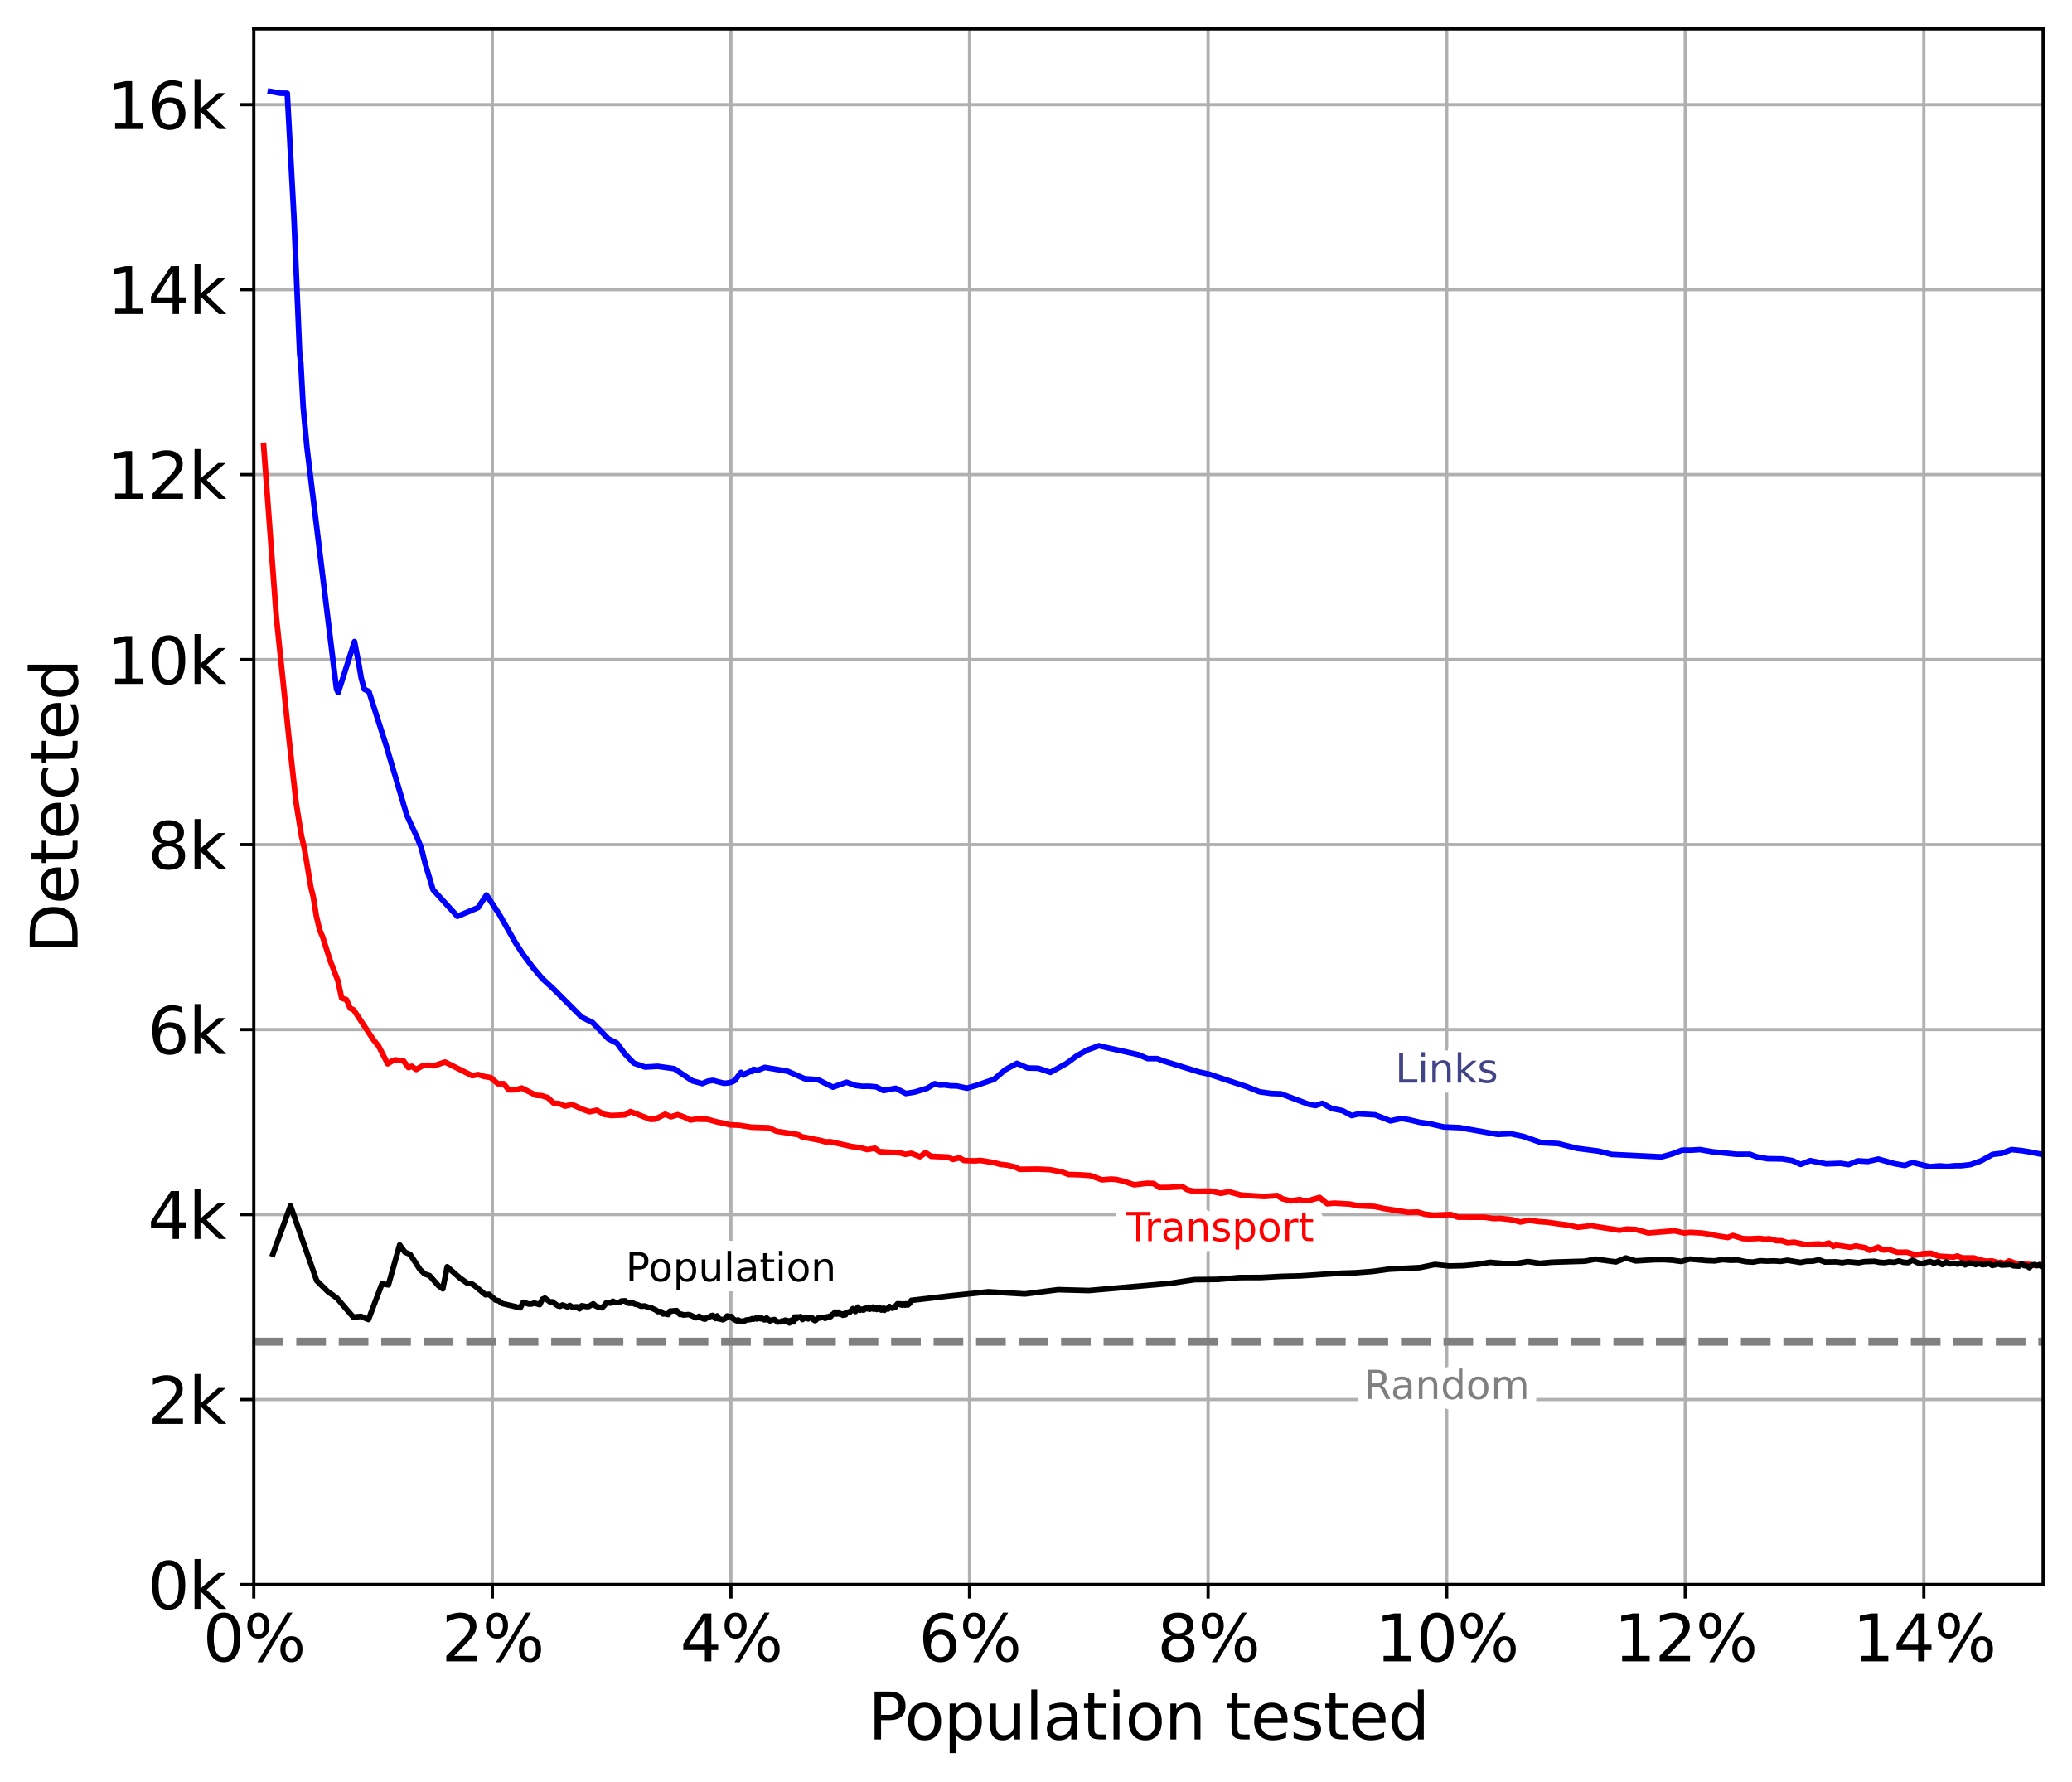 <?xml version="1.0" encoding="utf-8" standalone="no"?>
<!DOCTYPE svg PUBLIC "-//W3C//DTD SVG 1.1//EN"
  "http://www.w3.org/Graphics/SVG/1.1/DTD/svg11.dtd">
<svg xmlns:xlink="http://www.w3.org/1999/xlink" width="516.91pt" height="444.45pt" viewBox="0 0 516.91 444.45" xmlns="http://www.w3.org/2000/svg" version="1.1">
 <defs>
  <style type="text/css">*{stroke-linejoin: round; stroke-linecap: butt}</style>
 </defs>
 <g id="figure_1">
  <g id="patch_1">
   <path d="M 0 444.45 
L 516.91 444.45 
L 516.91 0 
L 0 0 
z
" style="fill: #ffffff"/>
  </g>
  <g id="axes_1">
   <g id="patch_2">
    <path d="M 63.31 395.28 
L 509.71 395.28 
L 509.71 7.2 
L 63.31 7.2 
z
" style="fill: #ffffff"/>
   </g>
   <g id="matplotlib.axis_1">
    <g id="xtick_1">
     <g id="line2d_1">
      <path d="M 63.31 395.28 
L 63.31 7.2 
" clip-path="url(#pa18c0dea40)" style="fill: none; stroke: #b0b0b0; stroke-width: 0.8; stroke-linecap: square"/>
     </g>
     <g id="line2d_2">
      <defs>
       <path id="m0ec5efb380" d="M 0 0 
L 0 3.5 
" style="stroke: #000000; stroke-width: 0.8"/>
      </defs>
      <g>
       <use xlink:href="#m0ec5efb380" x="63.31" y="395.28" style="stroke: #000000; stroke-width: 0.8"/>
      </g>
     </g>
     <g id="text_1">
      <!-- 0% -->
      <g transform="translate(50.619 414.438) scale(0.16 -0.16)">
       <defs>
        <path id="DejaVuSans-30" d="M 2034 4250 
Q 1547 4250 1301 3770 
Q 1056 3291 1056 2328 
Q 1056 1369 1301 889 
Q 1547 409 2034 409 
Q 2525 409 2770 889 
Q 3016 1369 3016 2328 
Q 3016 3291 2770 3770 
Q 2525 4250 2034 4250 
z
M 2034 4750 
Q 2819 4750 3233 4129 
Q 3647 3509 3647 2328 
Q 3647 1150 3233 529 
Q 2819 -91 2034 -91 
Q 1250 -91 836 529 
Q 422 1150 422 2328 
Q 422 3509 836 4129 
Q 1250 4750 2034 4750 
z
" transform="scale(0.016)"/>
        <path id="DejaVuSans-25" d="M 4653 2053 
Q 4381 2053 4226 1822 
Q 4072 1591 4072 1178 
Q 4072 772 4226 539 
Q 4381 306 4653 306 
Q 4919 306 5073 539 
Q 5228 772 5228 1178 
Q 5228 1588 5073 1820 
Q 4919 2053 4653 2053 
z
M 4653 2450 
Q 5147 2450 5437 2106 
Q 5728 1763 5728 1178 
Q 5728 594 5436 251 
Q 5144 -91 4653 -91 
Q 4153 -91 3862 251 
Q 3572 594 3572 1178 
Q 3572 1766 3864 2108 
Q 4156 2450 4653 2450 
z
M 1428 4353 
Q 1159 4353 1004 4120 
Q 850 3888 850 3481 
Q 850 3069 1003 2837 
Q 1156 2606 1428 2606 
Q 1700 2606 1854 2837 
Q 2009 3069 2009 3481 
Q 2009 3884 1853 4118 
Q 1697 4353 1428 4353 
z
M 4250 4750 
L 4750 4750 
L 1831 -91 
L 1331 -91 
L 4250 4750 
z
M 1428 4750 
Q 1922 4750 2215 4408 
Q 2509 4066 2509 3481 
Q 2509 2891 2217 2550 
Q 1925 2209 1428 2209 
Q 931 2209 642 2551 
Q 353 2894 353 3481 
Q 353 4063 643 4406 
Q 934 4750 1428 4750 
z
" transform="scale(0.016)"/>
       </defs>
       <use xlink:href="#DejaVuSans-30"/>
       <use xlink:href="#DejaVuSans-25" x="63.623"/>
      </g>
     </g>
    </g>
    <g id="xtick_2">
     <g id="line2d_3">
      <path d="M 122.83 395.28 
L 122.83 7.2 
" clip-path="url(#pa18c0dea40)" style="fill: none; stroke: #b0b0b0; stroke-width: 0.8; stroke-linecap: square"/>
     </g>
     <g id="line2d_4">
      <g>
       <use xlink:href="#m0ec5efb380" x="122.83" y="395.28" style="stroke: #000000; stroke-width: 0.8"/>
      </g>
     </g>
     <g id="text_2">
      <!-- 2% -->
      <g transform="translate(110.139 414.438) scale(0.16 -0.16)">
       <defs>
        <path id="DejaVuSans-32" d="M 1228 531 
L 3431 531 
L 3431 0 
L 469 0 
L 469 531 
Q 828 903 1448 1529 
Q 2069 2156 2228 2338 
Q 2531 2678 2651 2914 
Q 2772 3150 2772 3378 
Q 2772 3750 2511 3984 
Q 2250 4219 1831 4219 
Q 1534 4219 1204 4116 
Q 875 4013 500 3803 
L 500 4441 
Q 881 4594 1212 4672 
Q 1544 4750 1819 4750 
Q 2544 4750 2975 4387 
Q 3406 4025 3406 3419 
Q 3406 3131 3298 2873 
Q 3191 2616 2906 2266 
Q 2828 2175 2409 1742 
Q 1991 1309 1228 531 
z
" transform="scale(0.016)"/>
       </defs>
       <use xlink:href="#DejaVuSans-32"/>
       <use xlink:href="#DejaVuSans-25" x="63.623"/>
      </g>
     </g>
    </g>
    <g id="xtick_3">
     <g id="line2d_5">
      <path d="M 182.35 395.28 
L 182.35 7.2 
" clip-path="url(#pa18c0dea40)" style="fill: none; stroke: #b0b0b0; stroke-width: 0.8; stroke-linecap: square"/>
     </g>
     <g id="line2d_6">
      <g>
       <use xlink:href="#m0ec5efb380" x="182.35" y="395.28" style="stroke: #000000; stroke-width: 0.8"/>
      </g>
     </g>
     <g id="text_3">
      <!-- 4% -->
      <g transform="translate(169.659 414.438) scale(0.16 -0.16)">
       <defs>
        <path id="DejaVuSans-34" d="M 2419 4116 
L 825 1625 
L 2419 1625 
L 2419 4116 
z
M 2253 4666 
L 3047 4666 
L 3047 1625 
L 3713 1625 
L 3713 1100 
L 3047 1100 
L 3047 0 
L 2419 0 
L 2419 1100 
L 313 1100 
L 313 1709 
L 2253 4666 
z
" transform="scale(0.016)"/>
       </defs>
       <use xlink:href="#DejaVuSans-34"/>
       <use xlink:href="#DejaVuSans-25" x="63.623"/>
      </g>
     </g>
    </g>
    <g id="xtick_4">
     <g id="line2d_7">
      <path d="M 241.87 395.28 
L 241.87 7.2 
" clip-path="url(#pa18c0dea40)" style="fill: none; stroke: #b0b0b0; stroke-width: 0.8; stroke-linecap: square"/>
     </g>
     <g id="line2d_8">
      <g>
       <use xlink:href="#m0ec5efb380" x="241.87" y="395.28" style="stroke: #000000; stroke-width: 0.8"/>
      </g>
     </g>
     <g id="text_4">
      <!-- 6% -->
      <g transform="translate(229.179 414.438) scale(0.16 -0.16)">
       <defs>
        <path id="DejaVuSans-36" d="M 2113 2584 
Q 1688 2584 1439 2293 
Q 1191 2003 1191 1497 
Q 1191 994 1439 701 
Q 1688 409 2113 409 
Q 2538 409 2786 701 
Q 3034 994 3034 1497 
Q 3034 2003 2786 2293 
Q 2538 2584 2113 2584 
z
M 3366 4563 
L 3366 3988 
Q 3128 4100 2886 4159 
Q 2644 4219 2406 4219 
Q 1781 4219 1451 3797 
Q 1122 3375 1075 2522 
Q 1259 2794 1537 2939 
Q 1816 3084 2150 3084 
Q 2853 3084 3261 2657 
Q 3669 2231 3669 1497 
Q 3669 778 3244 343 
Q 2819 -91 2113 -91 
Q 1303 -91 875 529 
Q 447 1150 447 2328 
Q 447 3434 972 4092 
Q 1497 4750 2381 4750 
Q 2619 4750 2861 4703 
Q 3103 4656 3366 4563 
z
" transform="scale(0.016)"/>
       </defs>
       <use xlink:href="#DejaVuSans-36"/>
       <use xlink:href="#DejaVuSans-25" x="63.623"/>
      </g>
     </g>
    </g>
    <g id="xtick_5">
     <g id="line2d_9">
      <path d="M 301.39 395.28 
L 301.39 7.2 
" clip-path="url(#pa18c0dea40)" style="fill: none; stroke: #b0b0b0; stroke-width: 0.8; stroke-linecap: square"/>
     </g>
     <g id="line2d_10">
      <g>
       <use xlink:href="#m0ec5efb380" x="301.39" y="395.28" style="stroke: #000000; stroke-width: 0.8"/>
      </g>
     </g>
     <g id="text_5">
      <!-- 8% -->
      <g transform="translate(288.699 414.438) scale(0.16 -0.16)">
       <defs>
        <path id="DejaVuSans-38" d="M 2034 2216 
Q 1584 2216 1326 1975 
Q 1069 1734 1069 1313 
Q 1069 891 1326 650 
Q 1584 409 2034 409 
Q 2484 409 2743 651 
Q 3003 894 3003 1313 
Q 3003 1734 2745 1975 
Q 2488 2216 2034 2216 
z
M 1403 2484 
Q 997 2584 770 2862 
Q 544 3141 544 3541 
Q 544 4100 942 4425 
Q 1341 4750 2034 4750 
Q 2731 4750 3128 4425 
Q 3525 4100 3525 3541 
Q 3525 3141 3298 2862 
Q 3072 2584 2669 2484 
Q 3125 2378 3379 2068 
Q 3634 1759 3634 1313 
Q 3634 634 3220 271 
Q 2806 -91 2034 -91 
Q 1263 -91 848 271 
Q 434 634 434 1313 
Q 434 1759 690 2068 
Q 947 2378 1403 2484 
z
M 1172 3481 
Q 1172 3119 1398 2916 
Q 1625 2713 2034 2713 
Q 2441 2713 2670 2916 
Q 2900 3119 2900 3481 
Q 2900 3844 2670 4047 
Q 2441 4250 2034 4250 
Q 1625 4250 1398 4047 
Q 1172 3844 1172 3481 
z
" transform="scale(0.016)"/>
       </defs>
       <use xlink:href="#DejaVuSans-38"/>
       <use xlink:href="#DejaVuSans-25" x="63.623"/>
      </g>
     </g>
    </g>
    <g id="xtick_6">
     <g id="line2d_11">
      <path d="M 360.91 395.28 
L 360.91 7.2 
" clip-path="url(#pa18c0dea40)" style="fill: none; stroke: #b0b0b0; stroke-width: 0.8; stroke-linecap: square"/>
     </g>
     <g id="line2d_12">
      <g>
       <use xlink:href="#m0ec5efb380" x="360.91" y="395.28" style="stroke: #000000; stroke-width: 0.8"/>
      </g>
     </g>
     <g id="text_6">
      <!-- 10% -->
      <g transform="translate(343.129 414.438) scale(0.16 -0.16)">
       <defs>
        <path id="DejaVuSans-31" d="M 794 531 
L 1825 531 
L 1825 4091 
L 703 3866 
L 703 4441 
L 1819 4666 
L 2450 4666 
L 2450 531 
L 3481 531 
L 3481 0 
L 794 0 
L 794 531 
z
" transform="scale(0.016)"/>
       </defs>
       <use xlink:href="#DejaVuSans-31"/>
       <use xlink:href="#DejaVuSans-30" x="63.623"/>
       <use xlink:href="#DejaVuSans-25" x="127.246"/>
      </g>
     </g>
    </g>
    <g id="xtick_7">
     <g id="line2d_13">
      <path d="M 420.43 395.28 
L 420.43 7.2 
" clip-path="url(#pa18c0dea40)" style="fill: none; stroke: #b0b0b0; stroke-width: 0.8; stroke-linecap: square"/>
     </g>
     <g id="line2d_14">
      <g>
       <use xlink:href="#m0ec5efb380" x="420.43" y="395.28" style="stroke: #000000; stroke-width: 0.8"/>
      </g>
     </g>
     <g id="text_7">
      <!-- 12% -->
      <g transform="translate(402.649 414.438) scale(0.16 -0.16)">
       <use xlink:href="#DejaVuSans-31"/>
       <use xlink:href="#DejaVuSans-32" x="63.623"/>
       <use xlink:href="#DejaVuSans-25" x="127.246"/>
      </g>
     </g>
    </g>
    <g id="xtick_8">
     <g id="line2d_15">
      <path d="M 479.95 395.28 
L 479.95 7.2 
" clip-path="url(#pa18c0dea40)" style="fill: none; stroke: #b0b0b0; stroke-width: 0.8; stroke-linecap: square"/>
     </g>
     <g id="line2d_16">
      <g>
       <use xlink:href="#m0ec5efb380" x="479.95" y="395.28" style="stroke: #000000; stroke-width: 0.8"/>
      </g>
     </g>
     <g id="text_8">
      <!-- 14% -->
      <g transform="translate(462.169 414.438) scale(0.16 -0.16)">
       <use xlink:href="#DejaVuSans-31"/>
       <use xlink:href="#DejaVuSans-34" x="63.623"/>
       <use xlink:href="#DejaVuSans-25" x="127.246"/>
      </g>
     </g>
    </g>
    <g id="text_9">
     <!-- Population tested -->
     <g transform="translate(216.577 433.923) scale(0.16 -0.16)">
      <defs>
       <path id="DejaVuSans-50" d="M 1259 4147 
L 1259 2394 
L 2053 2394 
Q 2494 2394 2734 2622 
Q 2975 2850 2975 3272 
Q 2975 3691 2734 3919 
Q 2494 4147 2053 4147 
L 1259 4147 
z
M 628 4666 
L 2053 4666 
Q 2838 4666 3239 4311 
Q 3641 3956 3641 3272 
Q 3641 2581 3239 2228 
Q 2838 1875 2053 1875 
L 1259 1875 
L 1259 0 
L 628 0 
L 628 4666 
z
" transform="scale(0.016)"/>
       <path id="DejaVuSans-6f" d="M 1959 3097 
Q 1497 3097 1228 2736 
Q 959 2375 959 1747 
Q 959 1119 1226 758 
Q 1494 397 1959 397 
Q 2419 397 2687 759 
Q 2956 1122 2956 1747 
Q 2956 2369 2687 2733 
Q 2419 3097 1959 3097 
z
M 1959 3584 
Q 2709 3584 3137 3096 
Q 3566 2609 3566 1747 
Q 3566 888 3137 398 
Q 2709 -91 1959 -91 
Q 1206 -91 779 398 
Q 353 888 353 1747 
Q 353 2609 779 3096 
Q 1206 3584 1959 3584 
z
" transform="scale(0.016)"/>
       <path id="DejaVuSans-70" d="M 1159 525 
L 1159 -1331 
L 581 -1331 
L 581 3500 
L 1159 3500 
L 1159 2969 
Q 1341 3281 1617 3432 
Q 1894 3584 2278 3584 
Q 2916 3584 3314 3078 
Q 3713 2572 3713 1747 
Q 3713 922 3314 415 
Q 2916 -91 2278 -91 
Q 1894 -91 1617 61 
Q 1341 213 1159 525 
z
M 3116 1747 
Q 3116 2381 2855 2742 
Q 2594 3103 2138 3103 
Q 1681 3103 1420 2742 
Q 1159 2381 1159 1747 
Q 1159 1113 1420 752 
Q 1681 391 2138 391 
Q 2594 391 2855 752 
Q 3116 1113 3116 1747 
z
" transform="scale(0.016)"/>
       <path id="DejaVuSans-75" d="M 544 1381 
L 544 3500 
L 1119 3500 
L 1119 1403 
Q 1119 906 1312 657 
Q 1506 409 1894 409 
Q 2359 409 2629 706 
Q 2900 1003 2900 1516 
L 2900 3500 
L 3475 3500 
L 3475 0 
L 2900 0 
L 2900 538 
Q 2691 219 2414 64 
Q 2138 -91 1772 -91 
Q 1169 -91 856 284 
Q 544 659 544 1381 
z
M 1991 3584 
L 1991 3584 
z
" transform="scale(0.016)"/>
       <path id="DejaVuSans-6c" d="M 603 4863 
L 1178 4863 
L 1178 0 
L 603 0 
L 603 4863 
z
" transform="scale(0.016)"/>
       <path id="DejaVuSans-61" d="M 2194 1759 
Q 1497 1759 1228 1600 
Q 959 1441 959 1056 
Q 959 750 1161 570 
Q 1363 391 1709 391 
Q 2188 391 2477 730 
Q 2766 1069 2766 1631 
L 2766 1759 
L 2194 1759 
z
M 3341 1997 
L 3341 0 
L 2766 0 
L 2766 531 
Q 2569 213 2275 61 
Q 1981 -91 1556 -91 
Q 1019 -91 701 211 
Q 384 513 384 1019 
Q 384 1609 779 1909 
Q 1175 2209 1959 2209 
L 2766 2209 
L 2766 2266 
Q 2766 2663 2505 2880 
Q 2244 3097 1772 3097 
Q 1472 3097 1187 3025 
Q 903 2953 641 2809 
L 641 3341 
Q 956 3463 1253 3523 
Q 1550 3584 1831 3584 
Q 2591 3584 2966 3190 
Q 3341 2797 3341 1997 
z
" transform="scale(0.016)"/>
       <path id="DejaVuSans-74" d="M 1172 4494 
L 1172 3500 
L 2356 3500 
L 2356 3053 
L 1172 3053 
L 1172 1153 
Q 1172 725 1289 603 
Q 1406 481 1766 481 
L 2356 481 
L 2356 0 
L 1766 0 
Q 1100 0 847 248 
Q 594 497 594 1153 
L 594 3053 
L 172 3053 
L 172 3500 
L 594 3500 
L 594 4494 
L 1172 4494 
z
" transform="scale(0.016)"/>
       <path id="DejaVuSans-69" d="M 603 3500 
L 1178 3500 
L 1178 0 
L 603 0 
L 603 3500 
z
M 603 4863 
L 1178 4863 
L 1178 4134 
L 603 4134 
L 603 4863 
z
" transform="scale(0.016)"/>
       <path id="DejaVuSans-6e" d="M 3513 2113 
L 3513 0 
L 2938 0 
L 2938 2094 
Q 2938 2591 2744 2837 
Q 2550 3084 2163 3084 
Q 1697 3084 1428 2787 
Q 1159 2491 1159 1978 
L 1159 0 
L 581 0 
L 581 3500 
L 1159 3500 
L 1159 2956 
Q 1366 3272 1645 3428 
Q 1925 3584 2291 3584 
Q 2894 3584 3203 3211 
Q 3513 2838 3513 2113 
z
" transform="scale(0.016)"/>
       <path id="DejaVuSans-20" transform="scale(0.016)"/>
       <path id="DejaVuSans-65" d="M 3597 1894 
L 3597 1613 
L 953 1613 
Q 991 1019 1311 708 
Q 1631 397 2203 397 
Q 2534 397 2845 478 
Q 3156 559 3463 722 
L 3463 178 
Q 3153 47 2828 -22 
Q 2503 -91 2169 -91 
Q 1331 -91 842 396 
Q 353 884 353 1716 
Q 353 2575 817 3079 
Q 1281 3584 2069 3584 
Q 2775 3584 3186 3129 
Q 3597 2675 3597 1894 
z
M 3022 2063 
Q 3016 2534 2758 2815 
Q 2500 3097 2075 3097 
Q 1594 3097 1305 2825 
Q 1016 2553 972 2059 
L 3022 2063 
z
" transform="scale(0.016)"/>
       <path id="DejaVuSans-73" d="M 2834 3397 
L 2834 2853 
Q 2591 2978 2328 3040 
Q 2066 3103 1784 3103 
Q 1356 3103 1142 2972 
Q 928 2841 928 2578 
Q 928 2378 1081 2264 
Q 1234 2150 1697 2047 
L 1894 2003 
Q 2506 1872 2764 1633 
Q 3022 1394 3022 966 
Q 3022 478 2636 193 
Q 2250 -91 1575 -91 
Q 1294 -91 989 -36 
Q 684 19 347 128 
L 347 722 
Q 666 556 975 473 
Q 1284 391 1588 391 
Q 1994 391 2212 530 
Q 2431 669 2431 922 
Q 2431 1156 2273 1281 
Q 2116 1406 1581 1522 
L 1381 1569 
Q 847 1681 609 1914 
Q 372 2147 372 2553 
Q 372 3047 722 3315 
Q 1072 3584 1716 3584 
Q 2034 3584 2315 3537 
Q 2597 3491 2834 3397 
z
" transform="scale(0.016)"/>
       <path id="DejaVuSans-64" d="M 2906 2969 
L 2906 4863 
L 3481 4863 
L 3481 0 
L 2906 0 
L 2906 525 
Q 2725 213 2448 61 
Q 2172 -91 1784 -91 
Q 1150 -91 751 415 
Q 353 922 353 1747 
Q 353 2572 751 3078 
Q 1150 3584 1784 3584 
Q 2172 3584 2448 3432 
Q 2725 3281 2906 2969 
z
M 947 1747 
Q 947 1113 1208 752 
Q 1469 391 1925 391 
Q 2381 391 2643 752 
Q 2906 1113 2906 1747 
Q 2906 2381 2643 2742 
Q 2381 3103 1925 3103 
Q 1469 3103 1208 2742 
Q 947 2381 947 1747 
z
" transform="scale(0.016)"/>
      </defs>
      <use xlink:href="#DejaVuSans-50"/>
      <use xlink:href="#DejaVuSans-6f" x="56.678"/>
      <use xlink:href="#DejaVuSans-70" x="117.859"/>
      <use xlink:href="#DejaVuSans-75" x="181.336"/>
      <use xlink:href="#DejaVuSans-6c" x="244.715"/>
      <use xlink:href="#DejaVuSans-61" x="272.498"/>
      <use xlink:href="#DejaVuSans-74" x="333.777"/>
      <use xlink:href="#DejaVuSans-69" x="372.986"/>
      <use xlink:href="#DejaVuSans-6f" x="400.77"/>
      <use xlink:href="#DejaVuSans-6e" x="461.951"/>
      <use xlink:href="#DejaVuSans-20" x="525.33"/>
      <use xlink:href="#DejaVuSans-74" x="557.117"/>
      <use xlink:href="#DejaVuSans-65" x="596.326"/>
      <use xlink:href="#DejaVuSans-73" x="657.85"/>
      <use xlink:href="#DejaVuSans-74" x="709.949"/>
      <use xlink:href="#DejaVuSans-65" x="749.158"/>
      <use xlink:href="#DejaVuSans-64" x="810.682"/>
     </g>
    </g>
   </g>
   <g id="matplotlib.axis_2">
    <g id="ytick_1">
     <g id="line2d_17">
      <path d="M 63.31 395.28 
L 509.71 395.28 
" clip-path="url(#pa18c0dea40)" style="fill: none; stroke: #b0b0b0; stroke-width: 0.8; stroke-linecap: square"/>
     </g>
     <g id="line2d_18">
      <defs>
       <path id="mbeb4843647" d="M 0 0 
L -3.5 0 
" style="stroke: #000000; stroke-width: 0.8"/>
      </defs>
      <g>
       <use xlink:href="#mbeb4843647" x="63.31" y="395.28" style="stroke: #000000; stroke-width: 0.8"/>
      </g>
     </g>
     <g id="text_10">
      <!-- 0k -->
      <g transform="translate(36.865 401.359) scale(0.16 -0.16)">
       <defs>
        <path id="DejaVuSans-6b" d="M 581 4863 
L 1159 4863 
L 1159 1991 
L 2875 3500 
L 3609 3500 
L 1753 1863 
L 3688 0 
L 2938 0 
L 1159 1709 
L 1159 0 
L 581 0 
L 581 4863 
z
" transform="scale(0.016)"/>
       </defs>
       <use xlink:href="#DejaVuSans-30"/>
       <use xlink:href="#DejaVuSans-6b" x="63.623"/>
      </g>
     </g>
    </g>
    <g id="ytick_2">
     <g id="line2d_19">
      <path d="M 63.31 349.133 
L 509.71 349.133 
" clip-path="url(#pa18c0dea40)" style="fill: none; stroke: #b0b0b0; stroke-width: 0.8; stroke-linecap: square"/>
     </g>
     <g id="line2d_20">
      <g>
       <use xlink:href="#mbeb4843647" x="63.31" y="349.133" style="stroke: #000000; stroke-width: 0.8"/>
      </g>
     </g>
     <g id="text_11">
      <!-- 2k -->
      <g transform="translate(36.865 355.212) scale(0.16 -0.16)">
       <use xlink:href="#DejaVuSans-32"/>
       <use xlink:href="#DejaVuSans-6b" x="63.623"/>
      </g>
     </g>
    </g>
    <g id="ytick_3">
     <g id="line2d_21">
      <path d="M 63.31 302.986 
L 509.71 302.986 
" clip-path="url(#pa18c0dea40)" style="fill: none; stroke: #b0b0b0; stroke-width: 0.8; stroke-linecap: square"/>
     </g>
     <g id="line2d_22">
      <g>
       <use xlink:href="#mbeb4843647" x="63.31" y="302.986" style="stroke: #000000; stroke-width: 0.8"/>
      </g>
     </g>
     <g id="text_12">
      <!-- 4k -->
      <g transform="translate(36.865 309.065) scale(0.16 -0.16)">
       <use xlink:href="#DejaVuSans-34"/>
       <use xlink:href="#DejaVuSans-6b" x="63.623"/>
      </g>
     </g>
    </g>
    <g id="ytick_4">
     <g id="line2d_23">
      <path d="M 63.31 256.839 
L 509.71 256.839 
" clip-path="url(#pa18c0dea40)" style="fill: none; stroke: #b0b0b0; stroke-width: 0.8; stroke-linecap: square"/>
     </g>
     <g id="line2d_24">
      <g>
       <use xlink:href="#mbeb4843647" x="63.31" y="256.839" style="stroke: #000000; stroke-width: 0.8"/>
      </g>
     </g>
     <g id="text_13">
      <!-- 6k -->
      <g transform="translate(36.865 262.918) scale(0.16 -0.16)">
       <use xlink:href="#DejaVuSans-36"/>
       <use xlink:href="#DejaVuSans-6b" x="63.623"/>
      </g>
     </g>
    </g>
    <g id="ytick_5">
     <g id="line2d_25">
      <path d="M 63.31 210.693 
L 509.71 210.693 
" clip-path="url(#pa18c0dea40)" style="fill: none; stroke: #b0b0b0; stroke-width: 0.8; stroke-linecap: square"/>
     </g>
     <g id="line2d_26">
      <g>
       <use xlink:href="#mbeb4843647" x="63.31" y="210.693" style="stroke: #000000; stroke-width: 0.8"/>
      </g>
     </g>
     <g id="text_14">
      <!-- 8k -->
      <g transform="translate(36.865 216.771) scale(0.16 -0.16)">
       <use xlink:href="#DejaVuSans-38"/>
       <use xlink:href="#DejaVuSans-6b" x="63.623"/>
      </g>
     </g>
    </g>
    <g id="ytick_6">
     <g id="line2d_27">
      <path d="M 63.31 164.546 
L 509.71 164.546 
" clip-path="url(#pa18c0dea40)" style="fill: none; stroke: #b0b0b0; stroke-width: 0.8; stroke-linecap: square"/>
     </g>
     <g id="line2d_28">
      <g>
       <use xlink:href="#mbeb4843647" x="63.31" y="164.546" style="stroke: #000000; stroke-width: 0.8"/>
      </g>
     </g>
     <g id="text_15">
      <!-- 10k -->
      <g transform="translate(26.685 170.625) scale(0.16 -0.16)">
       <use xlink:href="#DejaVuSans-31"/>
       <use xlink:href="#DejaVuSans-30" x="63.623"/>
       <use xlink:href="#DejaVuSans-6b" x="127.246"/>
      </g>
     </g>
    </g>
    <g id="ytick_7">
     <g id="line2d_29">
      <path d="M 63.31 118.399 
L 509.71 118.399 
" clip-path="url(#pa18c0dea40)" style="fill: none; stroke: #b0b0b0; stroke-width: 0.8; stroke-linecap: square"/>
     </g>
     <g id="line2d_30">
      <g>
       <use xlink:href="#mbeb4843647" x="63.31" y="118.399" style="stroke: #000000; stroke-width: 0.8"/>
      </g>
     </g>
     <g id="text_16">
      <!-- 12k -->
      <g transform="translate(26.685 124.478) scale(0.16 -0.16)">
       <use xlink:href="#DejaVuSans-31"/>
       <use xlink:href="#DejaVuSans-32" x="63.623"/>
       <use xlink:href="#DejaVuSans-6b" x="127.246"/>
      </g>
     </g>
    </g>
    <g id="ytick_8">
     <g id="line2d_31">
      <path d="M 63.31 72.252 
L 509.71 72.252 
" clip-path="url(#pa18c0dea40)" style="fill: none; stroke: #b0b0b0; stroke-width: 0.8; stroke-linecap: square"/>
     </g>
     <g id="line2d_32">
      <g>
       <use xlink:href="#mbeb4843647" x="63.31" y="72.252" style="stroke: #000000; stroke-width: 0.8"/>
      </g>
     </g>
     <g id="text_17">
      <!-- 14k -->
      <g transform="translate(26.685 78.331) scale(0.16 -0.16)">
       <use xlink:href="#DejaVuSans-31"/>
       <use xlink:href="#DejaVuSans-34" x="63.623"/>
       <use xlink:href="#DejaVuSans-6b" x="127.246"/>
      </g>
     </g>
    </g>
    <g id="ytick_9">
     <g id="line2d_33">
      <path d="M 63.31 26.105 
L 509.71 26.105 
" clip-path="url(#pa18c0dea40)" style="fill: none; stroke: #b0b0b0; stroke-width: 0.8; stroke-linecap: square"/>
     </g>
     <g id="line2d_34">
      <g>
       <use xlink:href="#mbeb4843647" x="63.31" y="26.105" style="stroke: #000000; stroke-width: 0.8"/>
      </g>
     </g>
     <g id="text_18">
      <!-- 16k -->
      <g transform="translate(26.685 32.184) scale(0.16 -0.16)">
       <use xlink:href="#DejaVuSans-31"/>
       <use xlink:href="#DejaVuSans-36" x="63.623"/>
       <use xlink:href="#DejaVuSans-6b" x="127.246"/>
      </g>
     </g>
    </g>
    <g id="text_19">
     <!-- Detected -->
     <g transform="translate(19.358 237.917) rotate(-90) scale(0.16 -0.16)">
      <defs>
       <path id="DejaVuSans-44" d="M 1259 4147 
L 1259 519 
L 2022 519 
Q 2988 519 3436 956 
Q 3884 1394 3884 2338 
Q 3884 3275 3436 3711 
Q 2988 4147 2022 4147 
L 1259 4147 
z
M 628 4666 
L 1925 4666 
Q 3281 4666 3915 4102 
Q 4550 3538 4550 2338 
Q 4550 1131 3912 565 
Q 3275 0 1925 0 
L 628 0 
L 628 4666 
z
" transform="scale(0.016)"/>
       <path id="DejaVuSans-63" d="M 3122 3366 
L 3122 2828 
Q 2878 2963 2633 3030 
Q 2388 3097 2138 3097 
Q 1578 3097 1268 2742 
Q 959 2388 959 1747 
Q 959 1106 1268 751 
Q 1578 397 2138 397 
Q 2388 397 2633 464 
Q 2878 531 3122 666 
L 3122 134 
Q 2881 22 2623 -34 
Q 2366 -91 2075 -91 
Q 1284 -91 818 406 
Q 353 903 353 1747 
Q 353 2603 823 3093 
Q 1294 3584 2113 3584 
Q 2378 3584 2631 3529 
Q 2884 3475 3122 3366 
z
" transform="scale(0.016)"/>
      </defs>
      <use xlink:href="#DejaVuSans-44"/>
      <use xlink:href="#DejaVuSans-65" x="77.002"/>
      <use xlink:href="#DejaVuSans-74" x="138.525"/>
      <use xlink:href="#DejaVuSans-65" x="177.734"/>
      <use xlink:href="#DejaVuSans-63" x="239.258"/>
      <use xlink:href="#DejaVuSans-74" x="294.238"/>
      <use xlink:href="#DejaVuSans-65" x="333.447"/>
      <use xlink:href="#DejaVuSans-64" x="394.971"/>
     </g>
    </g>
   </g>
   <g id="line2d_35">
    <path d="M 67.446 22.808 
L 69.892 23.249 
L 71.66 23.272 
L 73.316 53.9 
L 74.758 88.346 
L 75.044 90.561 
L 75.638 101.565 
L 76.567 111.56 
L 83.945 171.901 
L 84.375 172.78 
L 88.436 160.044 
L 89.557 165.857 
L 90.113 169.136 
L 90.858 171.927 
L 92.038 172.536 
L 96.294 185.85 
L 101.47 203.315 
L 104.131 209.092 
L 105.106 211.546 
L 106.081 215.458 
L 108.034 221.954 
L 114.113 228.594 
L 119.252 226.431 
L 121.37 223.27 
L 124.579 228.111 
L 128.628 235.228 
L 130.52 238.118 
L 132.989 241.411 
L 135.334 244.156 
L 138.111 246.731 
L 145.127 253.746 
L 147.825 255.076 
L 151.75 259.135 
L 153.916 260.23 
L 155.83 262.842 
L 158.128 265.211 
L 160.934 266.195 
L 164.066 266.01 
L 168.208 266.599 
L 172.696 269.613 
L 175.188 270.319 
L 176.656 269.698 
L 177.862 269.513 
L 180.622 270.245 
L 181.719 270.133 
L 182.603 269.91 
L 183.327 269.531 
L 184.856 267.518 
L 185.451 268.201 
L 186.074 267.753 
L 186.486 267.624 
L 187.231 267.224 
L 187.587 267.31 
L 187.975 266.759 
L 189.024 266.996 
L 190.811 266.277 
L 196.495 267.238 
L 200.765 269.105 
L 204.035 269.33 
L 207.792 271.205 
L 211.187 269.978 
L 213.423 270.785 
L 215.185 270.999 
L 216.768 270.971 
L 218.606 271.133 
L 220.399 272.055 
L 223.469 271.479 
L 225.957 272.788 
L 228.199 272.43 
L 231.307 271.48 
L 233.21 270.337 
L 234.427 270.719 
L 235.604 270.658 
L 237.19 270.882 
L 238.732 270.909 
L 241.219 271.461 
L 243.573 270.778 
L 248.001 269.245 
L 250.78 266.866 
L 253.707 265.27 
L 256.402 266.436 
L 259.014 266.492 
L 262.052 267.519 
L 266.075 265.289 
L 268.656 263.376 
L 271.25 261.934 
L 274.16 260.86 
L 276.471 261.42 
L 281.805 262.598 
L 284.083 263.125 
L 286.301 264.085 
L 288.689 264.084 
L 290.233 264.668 
L 299.231 267.438 
L 301.565 267.944 
L 311.071 271.101 
L 314.211 272.358 
L 317.165 272.777 
L 319.58 272.863 
L 326.506 275.481 
L 328.181 275.794 
L 329.884 275.246 
L 332.251 276.537 
L 334.927 277.067 
L 337.203 278.301 
L 338.84 277.885 
L 343.015 278.103 
L 346.885 279.606 
L 349.564 279.011 
L 351.469 279.318 
L 354.159 279.969 
L 356.91 280.377 
L 360.16 281.127 
L 364.18 281.308 
L 373.691 282.995 
L 376.957 282.837 
L 380.151 283.526 
L 384.504 285.053 
L 388.724 285.277 
L 393.462 286.47 
L 398.752 287.148 
L 402.06 287.976 
L 414.533 288.592 
L 417.092 287.882 
L 419.661 286.912 
L 421.883 286.92 
L 424.125 286.781 
L 427.248 287.329 
L 433.22 287.942 
L 436.514 287.929 
L 438.492 288.645 
L 441 289.057 
L 444.552 289.11 
L 447.154 289.516 
L 449.21 290.468 
L 451.613 289.529 
L 455.577 290.34 
L 459.2 290.205 
L 461.168 290.525 
L 463.461 289.586 
L 465.98 289.735 
L 468.599 289.145 
L 472.566 290.272 
L 475.181 290.732 
L 477.088 290.004 
L 481.407 291.039 
L 483.872 290.848 
L 485.774 290.988 
L 487.699 290.8 
L 489.349 290.789 
L 491.574 290.528 
L 494.184 289.6 
L 497.128 287.972 
L 499.454 287.7 
L 501.808 286.778 
L 504.258 287.02 
L 506.053 287.31 
L 510.325 288.147 
L 510.325 288.147 
" clip-path="url(#pa18c0dea40)" style="fill: none; stroke: #0000ff; stroke-width: 1.4; stroke-linecap: square"/>
   </g>
   <g id="line2d_36">
    <path d="M 65.767 111.103 
L 68.932 153.81 
L 72.137 184.642 
L 73.894 200.413 
L 75.206 208.533 
L 75.93 211.623 
L 77.536 221.216 
L 78.165 223.826 
L 78.907 228.448 
L 79.73 231.926 
L 80.542 233.868 
L 82.32 239.516 
L 84.273 244.584 
L 85.235 248.995 
L 86.442 249.408 
L 87.381 251.547 
L 88.212 251.912 
L 93.215 259.46 
L 94.455 260.972 
L 96.727 265.385 
L 97.879 264.641 
L 98.566 264.396 
L 100.675 264.656 
L 101.914 266.334 
L 102.716 265.984 
L 103.833 266.796 
L 105.424 265.877 
L 106.884 265.718 
L 108.27 265.878 
L 111.026 264.943 
L 117.812 268.349 
L 119.287 268.064 
L 120.696 268.514 
L 122.438 268.822 
L 124.208 270.362 
L 125.641 270.334 
L 126.924 271.879 
L 128.717 271.856 
L 130.165 271.425 
L 133.728 273.235 
L 135.138 273.325 
L 136.696 273.839 
L 138.097 275.172 
L 139.588 275.331 
L 140.969 275.943 
L 142.708 275.52 
L 145.335 276.728 
L 147.109 277.341 
L 148.871 276.95 
L 150.746 278.007 
L 152.545 278.281 
L 155.95 278.119 
L 157.285 277.288 
L 162.245 279.23 
L 163.419 279.188 
L 165.937 277.959 
L 167.386 278.595 
L 169.05 278.077 
L 170.704 278.658 
L 172.238 279.4 
L 173.64 279.172 
L 176.48 279.226 
L 179.162 279.948 
L 180.494 280.178 
L 182.088 280.602 
L 184.405 280.706 
L 187.492 281.193 
L 191.8 281.334 
L 193.732 282.205 
L 199.129 283.051 
L 200.068 283.596 
L 204.761 284.513 
L 205.856 284.842 
L 207.219 284.824 
L 212.341 285.991 
L 214.872 286.362 
L 216.328 286.775 
L 218.294 286.437 
L 219.412 287.29 
L 224.582 287.598 
L 225.855 287.966 
L 227.311 287.7 
L 229.517 288.548 
L 230.918 287.528 
L 232.306 288.451 
L 236.482 288.637 
L 237.754 289.235 
L 239.314 288.817 
L 240.537 289.5 
L 243.169 289.586 
L 244.601 289.478 
L 248.013 290.035 
L 249.561 290.464 
L 251.263 290.645 
L 253.153 291.107 
L 254.378 291.695 
L 259.075 291.639 
L 261.994 291.784 
L 264.768 292.312 
L 266.585 292.989 
L 269.373 293.057 
L 272.017 293.254 
L 274.897 294.313 
L 277.251 294.139 
L 278.558 294.246 
L 280.219 294.649 
L 282.975 295.555 
L 286.136 295.182 
L 287.773 295.228 
L 289.227 296.237 
L 291.501 296.221 
L 294.997 296.032 
L 296.173 296.772 
L 297.716 297.166 
L 301.974 297.137 
L 304.553 297.676 
L 306.585 297.294 
L 309.632 298.129 
L 315.375 298.48 
L 318.617 298.249 
L 319.943 299.048 
L 321.987 299.583 
L 324.318 299.227 
L 325.529 299.784 
L 329.203 298.725 
L 331.1 300.296 
L 332.89 300.139 
L 336.806 300.375 
L 338.766 300.793 
L 342.885 300.969 
L 345.321 301.496 
L 351.285 302.432 
L 353.707 302.363 
L 355.362 302.884 
L 357.594 303.158 
L 361.946 302.989 
L 363.762 303.646 
L 370.408 303.657 
L 372.566 303.984 
L 374.278 303.946 
L 377.323 304.299 
L 379.293 304.851 
L 381.467 304.394 
L 383.669 304.731 
L 385.91 304.893 
L 389.346 305.377 
L 390.975 305.579 
L 393.631 306.161 
L 396.968 305.783 
L 403.965 306.891 
L 405.891 306.605 
L 408.039 306.705 
L 411.237 307.579 
L 417.744 307.036 
L 420.139 307.576 
L 421.685 307.423 
L 424.443 307.579 
L 426.735 307.908 
L 427.915 308.212 
L 431.016 308.71 
L 432.303 308.206 
L 434.783 308.98 
L 436.392 309.049 
L 438.936 308.925 
L 440.435 309.13 
L 441.319 309.005 
L 443.173 309.501 
L 444.492 309.525 
L 445.921 310.008 
L 447.592 309.875 
L 450.52 310.492 
L 453.623 310.317 
L 454.924 310.473 
L 456.234 310.077 
L 457.375 310.921 
L 458.052 310.61 
L 461.583 311.142 
L 462.98 310.819 
L 465.448 311.287 
L 466.434 311.895 
L 467.42 311.587 
L 468.511 311.121 
L 469.858 311.822 
L 471.251 311.694 
L 473.309 312.398 
L 475.722 312.376 
L 477.979 313.086 
L 479.78 312.727 
L 481.766 312.642 
L 483.597 313.361 
L 487.371 313.606 
L 488.311 313.322 
L 489.521 313.811 
L 492.418 313.803 
L 493.846 314.267 
L 495.4 314.618 
L 496.933 314.546 
L 498.415 314.978 
L 499.171 314.906 
L 500.118 315.175 
L 501.232 314.565 
L 503.288 315.326 
L 506.587 315.458 
L 507.63 315.715 
L 509.141 315.479 
L 512.732 316.075 
L 516.112 316.03 
L 517.91 316.504 
L 517.91 316.504 
" clip-path="url(#pa18c0dea40)" style="fill: none; stroke: #ff0000; stroke-width: 1.4; stroke-linecap: square"/>
   </g>
   <g id="line2d_37">
    <path d="M 68.08 312.855 
L 72.469 300.802 
L 79.001 319.466 
L 81.748 322.177 
L 84.01 323.788 
L 88.137 328.572 
L 90.041 328.392 
L 91.917 329.17 
L 95.293 320.279 
L 96.893 320.529 
L 99.71 310.561 
L 101.016 312.368 
L 102.307 312.917 
L 104.77 316.691 
L 105.966 317.816 
L 107.16 318.213 
L 109.374 320.728 
L 110.468 321.513 
L 111.558 316.012 
L 114.689 318.776 
L 116.639 320.142 
L 117.563 320.191 
L 118.461 320.776 
L 121.129 323.007 
L 121.997 322.871 
L 123.661 324.336 
L 124.451 324.514 
L 125.236 325.167 
L 129.804 326.253 
L 130.526 324.871 
L 131.917 325.319 
L 132.606 325.31 
L 133.285 325.061 
L 134.633 325.467 
L 135.305 324.122 
L 135.944 323.833 
L 137.221 324.803 
L 137.848 324.767 
L 139.093 325.725 
L 139.715 325.887 
L 140.325 325.545 
L 141.545 326.019 
L 142.155 325.665 
L 142.762 326.088 
L 143.963 326.008 
L 144.553 326.517 
L 145.132 325.737 
L 146.299 325.951 
L 146.87 325.935 
L 148.003 325.255 
L 148.566 325.758 
L 149.118 326.019 
L 150.212 326.242 
L 150.75 325.701 
L 151.288 324.958 
L 152.369 325.07 
L 152.904 324.616 
L 153.443 324.889 
L 154.478 324.962 
L 154.99 324.572 
L 155.992 324.514 
L 156.488 325.043 
L 156.985 325.122 
L 157.967 325.099 
L 158.453 325.363 
L 158.939 325.43 
L 159.909 325.859 
L 160.868 325.795 
L 161.806 326.139 
L 162.265 326.188 
L 163.633 326.814 
L 164.08 327.186 
L 164.963 327.205 
L 165.405 327.784 
L 165.845 327.739 
L 166.705 327.924 
L 167.13 327.092 
L 168.809 326.948 
L 169.638 327.924 
L 170.047 327.838 
L 170.457 328.05 
L 171.669 327.941 
L 172.07 328.003 
L 173.651 328.732 
L 174.428 328.365 
L 174.813 328.68 
L 175.582 329.035 
L 175.955 329.057 
L 176.332 328.68 
L 177.078 328.507 
L 177.442 328.213 
L 177.813 328.138 
L 178.547 328.927 
L 178.915 328.268 
L 179.28 328.977 
L 180.354 329.234 
L 181.061 328.841 
L 181.403 328.292 
L 181.756 328.424 
L 182.445 328.419 
L 182.786 328.905 
L 183.129 329.156 
L 183.808 329.5 
L 184.144 329.281 
L 184.809 329.667 
L 185.139 329.554 
L 185.461 329.706 
L 186.103 329.308 
L 187.355 329.133 
L 187.663 328.947 
L 187.967 329.1 
L 188.578 328.816 
L 188.879 329.027 
L 189.477 328.684 
L 189.774 328.984 
L 190.069 328.834 
L 190.658 329.241 
L 190.949 329.222 
L 191.237 328.778 
L 192.095 329.517 
L 192.374 329.344 
L 193.205 329.175 
L 194.025 329.815 
L 194.296 329.736 
L 194.84 329.742 
L 195.11 329.519 
L 195.376 329.611 
L 195.896 329.327 
L 196.156 329.561 
L 196.415 329.451 
L 196.933 330.027 
L 197.189 329.44 
L 197.697 329.25 
L 197.951 329.751 
L 198.206 328.537 
L 198.702 328.995 
L 198.954 328.523 
L 199.202 328.671 
L 199.69 328.445 
L 200.18 329.18 
L 200.663 328.828 
L 200.906 328.852 
L 201.385 328.753 
L 201.624 329.013 
L 201.861 328.771 
L 202.582 328.74 
L 202.822 329.15 
L 203.293 329.446 
L 203.529 329.342 
L 203.765 329.04 
L 204.241 328.727 
L 204.474 328.801 
L 205.169 328.637 
L 205.399 328.646 
L 205.859 328.88 
L 206.089 328.771 
L 206.313 328.494 
L 206.767 328.559 
L 206.991 328.326 
L 207.215 328.458 
L 207.65 327.91 
L 207.871 327.824 
L 208.312 327.345 
L 208.528 327.332 
L 208.746 327.814 
L 209.183 327.335 
L 209.403 327.76 
L 209.62 327.859 
L 210.05 327.779 
L 210.268 328.101 
L 210.482 327.75 
L 210.906 328.011 
L 211.12 327.387 
L 211.54 327.386 
L 211.748 327.272 
L 211.957 327.404 
L 212.782 326.447 
L 213.196 326.815 
L 213.401 327.175 
L 213.608 326.878 
L 214.01 326.066 
L 214.212 326.729 
L 214.618 326.834 
L 215.018 326.584 
L 215.42 326.835 
L 215.618 326.445 
L 216.209 326.337 
L 216.408 326.518 
L 216.603 326.227 
L 216.995 326.611 
L 217.192 326.195 
L 217.57 326.306 
L 217.761 326.072 
L 217.957 326.598 
L 218.533 326.299 
L 218.726 326.659 
L 219.105 326.475 
L 219.294 326.105 
L 219.482 326.23 
L 219.861 326.804 
L 220.05 326.695 
L 220.42 326.344 
L 220.605 326.888 
L 220.788 326.512 
L 221.347 326.404 
L 221.532 326.569 
L 221.895 325.93 
L 222.079 326.176 
L 222.446 326.141 
L 222.629 326.365 
L 223.164 326.096 
L 223.342 326.098 
L 223.52 325.684 
L 223.874 325.26 
L 224.05 325.32 
L 224.226 325.251 
L 224.581 325.483 
L 224.758 325.275 
L 225.112 325.607 
L 225.46 325.289 
L 225.81 325.584 
L 225.983 325.261 
L 226.497 325.545 
L 226.667 325.186 
L 226.839 325.245 
L 227.18 324.807 
L 227.351 324.398 
L 236.584 323.315 
L 246.581 322.255 
L 255.693 322.797 
L 263.977 321.733 
L 271.636 321.94 
L 291.894 320.165 
L 297.971 319.231 
L 303.773 319.162 
L 309.272 318.705 
L 314.547 318.692 
L 319.643 318.41 
L 324.556 318.273 
L 333.785 317.653 
L 338.191 317.507 
L 342.44 317.175 
L 346.542 316.609 
L 354.262 316.22 
L 357.977 315.442 
L 361.582 315.822 
L 365.071 315.741 
L 368.449 315.433 
L 371.744 314.907 
L 374.954 315.181 
L 378.1 315.225 
L 381.166 314.705 
L 384.161 315.158 
L 387.079 314.885 
L 392.697 314.697 
L 395.39 314.625 
L 398.03 314.108 
L 403.137 314.797 
L 405.608 313.815 
L 408.027 314.55 
L 412.72 314.263 
L 415.008 314.232 
L 417.245 314.379 
L 419.434 314.681 
L 421.595 314.091 
L 425.764 314.475 
L 427.778 314.545 
L 429.751 314.227 
L 431.698 314.384 
L 433.608 314.341 
L 435.456 314.729 
L 437.293 314.851 
L 439.085 314.515 
L 440.826 314.61 
L 442.543 314.55 
L 444.22 314.661 
L 445.895 314.39 
L 449.142 314.923 
L 450.719 314.637 
L 452.264 314.613 
L 453.763 314.267 
L 455.251 314.826 
L 458.159 314.784 
L 459.578 315.001 
L 460.975 314.75 
L 463.703 315.004 
L 465.036 314.742 
L 467.616 314.645 
L 468.88 314.903 
L 470.123 314.981 
L 471.351 314.776 
L 472.547 314.895 
L 473.726 314.543 
L 474.891 314.907 
L 476.031 314.977 
L 477.15 314.357 
L 478.255 314.961 
L 479.349 315.233 
L 481.467 314.699 
L 482.509 315.122 
L 483.53 314.736 
L 484.537 315.476 
L 485.527 314.778 
L 486.5 315.295 
L 487.455 315.146 
L 488.397 315.354 
L 489.318 314.988 
L 490.241 315.543 
L 491.146 315.07 
L 492.026 315.146 
L 492.897 315.471 
L 493.755 315.187 
L 494.586 315.492 
L 495.421 315.395 
L 496.236 315.178 
L 497.04 315.692 
L 498.583 315.316 
L 499.346 315.603 
L 501.563 315.455 
L 502.272 315.761 
L 503.656 315.865 
L 504.333 315.296 
L 504.992 315.733 
L 505.64 315.755 
L 506.276 316.233 
L 506.899 315.613 
L 507.516 315.475 
L 508.121 315.754 
L 508.725 315.508 
L 509.312 315.946 
L 509.889 315.847 
L 511.013 316.019 
L 511.568 316.056 
L 512.102 315.925 
L 512.629 315.555 
L 513.154 316.267 
L 513.668 316.124 
L 515.144 316.14 
L 515.616 315.711 
L 516.079 316.404 
L 516.541 316.385 
L 516.99 315.967 
L 517.431 316.166 
L 517.91 316.695 
L 517.91 316.695 
" clip-path="url(#pa18c0dea40)" style="fill: none; stroke: #000000; stroke-width: 1.4; stroke-linecap: square"/>
   </g>
   <g id="line2d_38">
    <path d="M 63.31 334.696 
L 517.91 334.696 
" clip-path="url(#pa18c0dea40)" style="fill: none; stroke-dasharray: 7.4,3.2; stroke-dashoffset: 0; stroke: #808080; stroke-width: 2"/>
   </g>
   <g id="text_20">
    <path d="M 349.048 262.785 
L 350.033 262.785 
L 350.033 269.246 
L 353.583 269.246 
L 353.583 270.076 
L 349.048 270.076 
L 349.048 262.785 
z
M 354.58 264.607 
L 355.478 264.607 
L 355.478 270.076 
L 354.58 270.076 
L 354.58 264.607 
z
M 354.58 262.478 
L 355.478 262.478 
L 355.478 263.617 
L 354.58 263.617 
L 354.58 262.478 
z
M 361.905 266.775 
L 361.905 270.076 
L 361.006 270.076 
L 361.006 266.804 
Q 361.006 266.028 360.703 265.643 
Q 360.4 265.257 359.796 265.257 
Q 359.067 265.257 358.647 265.721 
Q 358.227 266.184 358.227 266.985 
L 358.227 270.076 
L 357.324 270.076 
L 357.324 264.607 
L 358.227 264.607 
L 358.227 265.457 
Q 358.55 264.964 358.986 264.72 
Q 359.424 264.476 359.996 264.476 
Q 360.938 264.476 361.421 265.059 
Q 361.905 265.642 361.905 266.775 
z
M 363.662 262.478 
L 364.565 262.478 
L 364.565 266.965 
L 367.246 264.607 
L 368.393 264.607 
L 365.493 267.165 
L 368.516 270.076 
L 367.344 270.076 
L 364.565 267.406 
L 364.565 270.076 
L 363.662 270.076 
L 363.662 262.478 
z
M 372.973 264.768 
L 372.973 265.618 
Q 372.593 265.423 372.182 265.326 
Q 371.773 265.228 371.332 265.228 
Q 370.664 265.228 370.329 265.432 
Q 369.995 265.637 369.995 266.048 
Q 369.995 266.36 370.234 266.539 
Q 370.473 266.717 371.196 266.878 
L 371.504 266.946 
Q 372.46 267.151 372.864 267.525 
Q 373.267 267.898 373.267 268.567 
Q 373.267 269.329 372.664 269.775 
Q 372.06 270.218 371.006 270.218 
Q 370.567 270.218 370.09 270.132 
Q 369.614 270.046 369.087 269.876 
L 369.087 268.948 
Q 369.585 269.207 370.068 269.337 
Q 370.551 269.465 371.026 269.465 
Q 371.66 269.465 372.001 269.248 
Q 372.343 269.031 372.343 268.635 
Q 372.343 268.27 372.096 268.075 
Q 371.851 267.879 371.015 267.698 
L 370.703 267.625 
Q 369.868 267.45 369.496 267.085 
Q 369.126 266.721 369.126 266.087 
Q 369.126 265.315 369.673 264.896 
Q 370.22 264.476 371.226 264.476 
Q 371.723 264.476 372.162 264.55 
Q 372.603 264.621 372.973 264.768 
z
" clip-path="url(#pa18c0dea40)" style="fill: #414487; stroke: #ffffff; stroke-width: 5"/>
    <path d="M 349.048 262.785 
L 350.033 262.785 
L 350.033 269.246 
L 353.583 269.246 
L 353.583 270.076 
L 349.048 270.076 
L 349.048 262.785 
z
M 354.58 264.607 
L 355.478 264.607 
L 355.478 270.076 
L 354.58 270.076 
L 354.58 264.607 
z
M 354.58 262.478 
L 355.478 262.478 
L 355.478 263.617 
L 354.58 263.617 
L 354.58 262.478 
z
M 361.905 266.775 
L 361.905 270.076 
L 361.006 270.076 
L 361.006 266.804 
Q 361.006 266.028 360.703 265.643 
Q 360.4 265.257 359.796 265.257 
Q 359.067 265.257 358.647 265.721 
Q 358.227 266.184 358.227 266.985 
L 358.227 270.076 
L 357.324 270.076 
L 357.324 264.607 
L 358.227 264.607 
L 358.227 265.457 
Q 358.55 264.964 358.986 264.72 
Q 359.424 264.476 359.996 264.476 
Q 360.938 264.476 361.421 265.059 
Q 361.905 265.642 361.905 266.775 
z
M 363.662 262.478 
L 364.565 262.478 
L 364.565 266.965 
L 367.246 264.607 
L 368.393 264.607 
L 365.493 267.165 
L 368.516 270.076 
L 367.344 270.076 
L 364.565 267.406 
L 364.565 270.076 
L 363.662 270.076 
L 363.662 262.478 
z
M 372.973 264.768 
L 372.973 265.618 
Q 372.593 265.423 372.182 265.326 
Q 371.773 265.228 371.332 265.228 
Q 370.664 265.228 370.329 265.432 
Q 369.995 265.637 369.995 266.048 
Q 369.995 266.36 370.234 266.539 
Q 370.473 266.717 371.196 266.878 
L 371.504 266.946 
Q 372.46 267.151 372.864 267.525 
Q 373.267 267.898 373.267 268.567 
Q 373.267 269.329 372.664 269.775 
Q 372.06 270.218 371.006 270.218 
Q 370.567 270.218 370.09 270.132 
Q 369.614 270.046 369.087 269.876 
L 369.087 268.948 
Q 369.585 269.207 370.068 269.337 
Q 370.551 269.465 371.026 269.465 
Q 371.66 269.465 372.001 269.248 
Q 372.343 269.031 372.343 268.635 
Q 372.343 268.27 372.096 268.075 
Q 371.851 267.879 371.015 267.698 
L 370.703 267.625 
Q 369.868 267.45 369.496 267.085 
Q 369.126 266.721 369.126 266.087 
Q 369.126 265.315 369.673 264.896 
Q 370.22 264.476 371.226 264.476 
Q 371.723 264.476 372.162 264.55 
Q 372.603 264.621 372.973 264.768 
z
" clip-path="url(#pa18c0dea40)" style="fill: #414487"/>
   </g>
   <g id="text_21">
    <path d="M 280.878 302.335 
L 287.045 302.335 
L 287.045 303.166 
L 284.457 303.166 
L 284.457 309.625 
L 283.467 309.625 
L 283.467 303.166 
L 280.878 303.166 
L 280.878 302.335 
z
M 289.652 304.996 
Q 289.5 304.908 289.322 304.867 
Q 289.144 304.825 288.93 304.825 
Q 288.167 304.825 287.76 305.321 
Q 287.352 305.816 287.352 306.744 
L 287.352 309.625 
L 286.449 309.625 
L 286.449 304.156 
L 287.352 304.156 
L 287.352 305.006 
Q 287.636 304.508 288.089 304.267 
Q 288.544 304.025 289.194 304.025 
Q 289.286 304.025 289.399 304.038 
Q 289.511 304.049 289.647 304.074 
L 289.652 304.996 
z
M 293.08 306.877 
Q 291.991 306.877 291.571 307.125 
Q 291.151 307.374 291.151 307.975 
Q 291.151 308.453 291.466 308.735 
Q 291.782 309.014 292.322 309.014 
Q 293.071 309.014 293.522 308.485 
Q 293.974 307.955 293.974 307.077 
L 293.974 306.877 
L 293.08 306.877 
z
M 294.872 306.505 
L 294.872 309.625 
L 293.974 309.625 
L 293.974 308.796 
Q 293.666 309.292 293.207 309.53 
Q 292.747 309.767 292.083 309.767 
Q 291.244 309.767 290.747 309.296 
Q 290.252 308.824 290.252 308.033 
Q 290.252 307.111 290.869 306.642 
Q 291.488 306.174 292.713 306.174 
L 293.974 306.174 
L 293.974 306.085 
Q 293.974 305.464 293.566 305.125 
Q 293.158 304.786 292.421 304.786 
Q 291.952 304.786 291.507 304.899 
Q 291.063 305.011 290.654 305.236 
L 290.654 304.405 
Q 291.146 304.214 291.61 304.121 
Q 292.074 304.025 292.513 304.025 
Q 293.701 304.025 294.287 304.641 
Q 294.872 305.255 294.872 306.505 
z
M 301.269 306.324 
L 301.269 309.625 
L 300.371 309.625 
L 300.371 306.353 
Q 300.371 305.577 300.068 305.192 
Q 299.764 304.806 299.16 304.806 
Q 298.432 304.806 298.011 305.271 
Q 297.591 305.733 297.591 306.535 
L 297.591 309.625 
L 296.688 309.625 
L 296.688 304.156 
L 297.591 304.156 
L 297.591 305.006 
Q 297.914 304.513 298.35 304.269 
Q 298.788 304.025 299.36 304.025 
Q 300.302 304.025 300.785 304.608 
Q 301.269 305.191 301.269 306.324 
z
M 306.546 304.317 
L 306.546 305.167 
Q 306.166 304.972 305.755 304.875 
Q 305.346 304.777 304.905 304.777 
Q 304.237 304.777 303.902 304.981 
Q 303.568 305.186 303.568 305.597 
Q 303.568 305.91 303.807 306.088 
Q 304.046 306.266 304.77 306.427 
L 305.077 306.496 
Q 306.034 306.7 306.437 307.074 
Q 306.84 307.447 306.84 308.116 
Q 306.84 308.878 306.237 309.324 
Q 305.634 309.767 304.579 309.767 
Q 304.14 309.767 303.663 309.681 
Q 303.187 309.596 302.66 309.425 
L 302.66 308.497 
Q 303.159 308.756 303.641 308.886 
Q 304.124 309.014 304.599 309.014 
Q 305.234 309.014 305.574 308.797 
Q 305.916 308.58 305.916 308.185 
Q 305.916 307.819 305.67 307.624 
Q 305.424 307.428 304.588 307.247 
L 304.276 307.174 
Q 303.441 306.999 303.07 306.635 
Q 302.699 306.271 302.699 305.636 
Q 302.699 304.864 303.246 304.446 
Q 303.793 304.025 304.799 304.025 
Q 305.296 304.025 305.735 304.099 
Q 306.176 304.171 306.546 304.317 
z
M 309.139 308.805 
L 309.139 311.705 
L 308.236 311.705 
L 308.236 304.156 
L 309.139 304.156 
L 309.139 304.986 
Q 309.423 304.499 309.854 304.263 
Q 310.287 304.025 310.887 304.025 
Q 311.884 304.025 312.506 304.816 
Q 313.129 305.606 313.129 306.896 
Q 313.129 308.185 312.506 308.977 
Q 311.884 309.767 310.887 309.767 
Q 310.287 309.767 309.854 309.53 
Q 309.423 309.292 309.139 308.805 
z
M 312.197 306.896 
Q 312.197 305.905 311.789 305.341 
Q 311.381 304.777 310.669 304.777 
Q 309.954 304.777 309.547 305.341 
Q 309.139 305.905 309.139 306.896 
Q 309.139 307.886 309.547 308.45 
Q 309.954 309.014 310.669 309.014 
Q 311.381 309.014 311.789 308.45 
Q 312.197 307.886 312.197 306.896 
z
M 316.737 304.786 
Q 316.015 304.786 315.594 305.35 
Q 315.174 305.914 315.174 306.896 
Q 315.174 307.877 315.591 308.441 
Q 316.01 309.005 316.737 309.005 
Q 317.455 309.005 317.874 308.439 
Q 318.294 307.872 318.294 306.896 
Q 318.294 305.924 317.874 305.355 
Q 317.455 304.786 316.737 304.786 
z
M 316.737 304.025 
Q 317.908 304.025 318.577 304.788 
Q 319.247 305.549 319.247 306.896 
Q 319.247 308.238 318.577 309.003 
Q 317.908 309.767 316.737 309.767 
Q 315.56 309.767 314.893 309.003 
Q 314.227 308.238 314.227 306.896 
Q 314.227 305.549 314.893 304.788 
Q 315.56 304.025 316.737 304.025 
z
M 323.905 304.996 
Q 323.753 304.908 323.575 304.867 
Q 323.397 304.825 323.183 304.825 
Q 322.42 304.825 322.012 305.321 
Q 321.605 305.816 321.605 306.744 
L 321.605 309.625 
L 320.702 309.625 
L 320.702 304.156 
L 321.605 304.156 
L 321.605 305.006 
Q 321.889 304.508 322.342 304.267 
Q 322.797 304.025 323.447 304.025 
Q 323.539 304.025 323.652 304.038 
Q 323.764 304.049 323.9 304.074 
L 323.905 304.996 
z
M 325.736 302.603 
L 325.736 304.156 
L 327.586 304.156 
L 327.586 304.855 
L 325.736 304.855 
L 325.736 307.824 
Q 325.736 308.492 325.919 308.683 
Q 326.102 308.874 326.664 308.874 
L 327.586 308.874 
L 327.586 309.625 
L 326.664 309.625 
Q 325.624 309.625 325.228 309.238 
Q 324.833 308.849 324.833 307.824 
L 324.833 304.855 
L 324.174 304.855 
L 324.174 304.156 
L 324.833 304.156 
L 324.833 302.603 
L 325.736 302.603 
z
" clip-path="url(#pa18c0dea40)" style="fill: #ff0000; stroke: #ffffff; stroke-width: 5"/>
    <path d="M 280.878 302.335 
L 287.045 302.335 
L 287.045 303.166 
L 284.457 303.166 
L 284.457 309.625 
L 283.467 309.625 
L 283.467 303.166 
L 280.878 303.166 
L 280.878 302.335 
z
M 289.652 304.996 
Q 289.5 304.908 289.322 304.867 
Q 289.144 304.825 288.93 304.825 
Q 288.167 304.825 287.76 305.321 
Q 287.352 305.816 287.352 306.744 
L 287.352 309.625 
L 286.449 309.625 
L 286.449 304.156 
L 287.352 304.156 
L 287.352 305.006 
Q 287.636 304.508 288.089 304.267 
Q 288.544 304.025 289.194 304.025 
Q 289.286 304.025 289.399 304.038 
Q 289.511 304.049 289.647 304.074 
L 289.652 304.996 
z
M 293.08 306.877 
Q 291.991 306.877 291.571 307.125 
Q 291.151 307.374 291.151 307.975 
Q 291.151 308.453 291.466 308.735 
Q 291.782 309.014 292.322 309.014 
Q 293.071 309.014 293.522 308.485 
Q 293.974 307.955 293.974 307.077 
L 293.974 306.877 
L 293.08 306.877 
z
M 294.872 306.505 
L 294.872 309.625 
L 293.974 309.625 
L 293.974 308.796 
Q 293.666 309.292 293.207 309.53 
Q 292.747 309.767 292.083 309.767 
Q 291.244 309.767 290.747 309.296 
Q 290.252 308.824 290.252 308.033 
Q 290.252 307.111 290.869 306.642 
Q 291.488 306.174 292.713 306.174 
L 293.974 306.174 
L 293.974 306.085 
Q 293.974 305.464 293.566 305.125 
Q 293.158 304.786 292.421 304.786 
Q 291.952 304.786 291.507 304.899 
Q 291.063 305.011 290.654 305.236 
L 290.654 304.405 
Q 291.146 304.214 291.61 304.121 
Q 292.074 304.025 292.513 304.025 
Q 293.701 304.025 294.287 304.641 
Q 294.872 305.255 294.872 306.505 
z
M 301.269 306.324 
L 301.269 309.625 
L 300.371 309.625 
L 300.371 306.353 
Q 300.371 305.577 300.068 305.192 
Q 299.764 304.806 299.16 304.806 
Q 298.432 304.806 298.011 305.271 
Q 297.591 305.733 297.591 306.535 
L 297.591 309.625 
L 296.688 309.625 
L 296.688 304.156 
L 297.591 304.156 
L 297.591 305.006 
Q 297.914 304.513 298.35 304.269 
Q 298.788 304.025 299.36 304.025 
Q 300.302 304.025 300.785 304.608 
Q 301.269 305.191 301.269 306.324 
z
M 306.546 304.317 
L 306.546 305.167 
Q 306.166 304.972 305.755 304.875 
Q 305.346 304.777 304.905 304.777 
Q 304.237 304.777 303.902 304.981 
Q 303.568 305.186 303.568 305.597 
Q 303.568 305.91 303.807 306.088 
Q 304.046 306.266 304.77 306.427 
L 305.077 306.496 
Q 306.034 306.7 306.437 307.074 
Q 306.84 307.447 306.84 308.116 
Q 306.84 308.878 306.237 309.324 
Q 305.634 309.767 304.579 309.767 
Q 304.14 309.767 303.663 309.681 
Q 303.187 309.596 302.66 309.425 
L 302.66 308.497 
Q 303.159 308.756 303.641 308.886 
Q 304.124 309.014 304.599 309.014 
Q 305.234 309.014 305.574 308.797 
Q 305.916 308.58 305.916 308.185 
Q 305.916 307.819 305.67 307.624 
Q 305.424 307.428 304.588 307.247 
L 304.276 307.174 
Q 303.441 306.999 303.07 306.635 
Q 302.699 306.271 302.699 305.636 
Q 302.699 304.864 303.246 304.446 
Q 303.793 304.025 304.799 304.025 
Q 305.296 304.025 305.735 304.099 
Q 306.176 304.171 306.546 304.317 
z
M 309.139 308.805 
L 309.139 311.705 
L 308.236 311.705 
L 308.236 304.156 
L 309.139 304.156 
L 309.139 304.986 
Q 309.423 304.499 309.854 304.263 
Q 310.287 304.025 310.887 304.025 
Q 311.884 304.025 312.506 304.816 
Q 313.129 305.606 313.129 306.896 
Q 313.129 308.185 312.506 308.977 
Q 311.884 309.767 310.887 309.767 
Q 310.287 309.767 309.854 309.53 
Q 309.423 309.292 309.139 308.805 
z
M 312.197 306.896 
Q 312.197 305.905 311.789 305.341 
Q 311.381 304.777 310.669 304.777 
Q 309.954 304.777 309.547 305.341 
Q 309.139 305.905 309.139 306.896 
Q 309.139 307.886 309.547 308.45 
Q 309.954 309.014 310.669 309.014 
Q 311.381 309.014 311.789 308.45 
Q 312.197 307.886 312.197 306.896 
z
M 316.737 304.786 
Q 316.015 304.786 315.594 305.35 
Q 315.174 305.914 315.174 306.896 
Q 315.174 307.877 315.591 308.441 
Q 316.01 309.005 316.737 309.005 
Q 317.455 309.005 317.874 308.439 
Q 318.294 307.872 318.294 306.896 
Q 318.294 305.924 317.874 305.355 
Q 317.455 304.786 316.737 304.786 
z
M 316.737 304.025 
Q 317.908 304.025 318.577 304.788 
Q 319.247 305.549 319.247 306.896 
Q 319.247 308.238 318.577 309.003 
Q 317.908 309.767 316.737 309.767 
Q 315.56 309.767 314.893 309.003 
Q 314.227 308.238 314.227 306.896 
Q 314.227 305.549 314.893 304.788 
Q 315.56 304.025 316.737 304.025 
z
M 323.905 304.996 
Q 323.753 304.908 323.575 304.867 
Q 323.397 304.825 323.183 304.825 
Q 322.42 304.825 322.012 305.321 
Q 321.605 305.816 321.605 306.744 
L 321.605 309.625 
L 320.702 309.625 
L 320.702 304.156 
L 321.605 304.156 
L 321.605 305.006 
Q 321.889 304.508 322.342 304.267 
Q 322.797 304.025 323.447 304.025 
Q 323.539 304.025 323.652 304.038 
Q 323.764 304.049 323.9 304.074 
L 323.905 304.996 
z
M 325.736 302.603 
L 325.736 304.156 
L 327.586 304.156 
L 327.586 304.855 
L 325.736 304.855 
L 325.736 307.824 
Q 325.736 308.492 325.919 308.683 
Q 326.102 308.874 326.664 308.874 
L 327.586 308.874 
L 327.586 309.625 
L 326.664 309.625 
Q 325.624 309.625 325.228 309.238 
Q 324.833 308.849 324.833 307.824 
L 324.833 304.855 
L 324.174 304.855 
L 324.174 304.156 
L 324.833 304.156 
L 324.833 302.603 
L 325.736 302.603 
z
" clip-path="url(#pa18c0dea40)" style="fill: #ff0000"/>
   </g>
   <g id="text_22">
    <path d="M 158.051 313.163 
L 158.051 315.902 
L 159.291 315.902 
Q 159.98 315.902 160.355 315.545 
Q 160.732 315.189 160.732 314.53 
Q 160.732 313.875 160.355 313.519 
Q 159.98 313.163 159.291 313.163 
L 158.051 313.163 
z
M 157.065 312.352 
L 159.291 312.352 
Q 160.518 312.352 161.145 312.906 
Q 161.773 313.461 161.773 314.53 
Q 161.773 315.61 161.145 316.161 
Q 160.518 316.713 159.291 316.713 
L 158.051 316.713 
L 158.051 319.642 
L 157.065 319.642 
L 157.065 312.352 
z
M 164.812 314.803 
Q 164.09 314.803 163.67 315.367 
Q 163.25 315.931 163.25 316.913 
Q 163.25 317.894 163.667 318.458 
Q 164.086 319.022 164.812 319.022 
Q 165.531 319.022 165.95 318.456 
Q 166.37 317.889 166.37 316.913 
Q 166.37 315.941 165.95 315.372 
Q 165.531 314.803 164.812 314.803 
z
M 164.812 314.042 
Q 165.984 314.042 166.653 314.805 
Q 167.323 315.566 167.323 316.913 
Q 167.323 318.255 166.653 319.02 
Q 165.984 319.785 164.812 319.785 
Q 163.636 319.785 162.969 319.02 
Q 162.303 318.255 162.303 316.913 
Q 162.303 315.566 162.969 314.805 
Q 163.636 314.042 164.812 314.042 
z
M 169.68 318.822 
L 169.68 321.722 
L 168.777 321.722 
L 168.777 314.174 
L 169.68 314.174 
L 169.68 315.003 
Q 169.965 314.516 170.396 314.28 
Q 170.829 314.042 171.429 314.042 
Q 172.426 314.042 173.048 314.833 
Q 173.671 315.624 173.671 316.913 
Q 173.671 318.202 173.048 318.994 
Q 172.426 319.785 171.429 319.785 
Q 170.829 319.785 170.396 319.547 
Q 169.965 319.31 169.68 318.822 
z
M 172.738 316.913 
Q 172.738 315.922 172.33 315.358 
Q 171.923 314.794 171.21 314.794 
Q 170.496 314.794 170.088 315.358 
Q 169.68 315.922 169.68 316.913 
Q 169.68 317.903 170.088 318.467 
Q 170.496 319.031 171.21 319.031 
Q 171.923 319.031 172.33 318.467 
Q 172.738 317.903 172.738 316.913 
z
M 175.067 317.485 
L 175.067 314.174 
L 175.966 314.174 
L 175.966 317.45 
Q 175.966 318.227 176.267 318.616 
Q 176.57 319.003 177.177 319.003 
Q 177.903 319.003 178.325 318.539 
Q 178.748 318.075 178.748 317.274 
L 178.748 314.174 
L 179.647 314.174 
L 179.647 319.642 
L 178.748 319.642 
L 178.748 318.802 
Q 178.422 319.3 177.989 319.542 
Q 177.558 319.785 176.986 319.785 
Q 176.044 319.785 175.555 319.199 
Q 175.067 318.613 175.067 317.485 
z
M 177.328 314.042 
L 177.328 314.042 
z
M 181.497 312.044 
L 182.396 312.044 
L 182.396 319.642 
L 181.497 319.642 
L 181.497 312.044 
z
M 186.762 316.894 
Q 185.672 316.894 185.252 317.142 
Q 184.832 317.391 184.832 317.992 
Q 184.832 318.47 185.147 318.752 
Q 185.463 319.031 186.004 319.031 
Q 186.752 319.031 187.204 318.502 
Q 187.655 317.972 187.655 317.094 
L 187.655 316.894 
L 186.762 316.894 
z
M 188.554 316.522 
L 188.554 319.642 
L 187.655 319.642 
L 187.655 318.813 
Q 187.347 319.31 186.888 319.547 
Q 186.429 319.785 185.765 319.785 
Q 184.926 319.785 184.429 319.313 
Q 183.933 318.841 183.933 318.05 
Q 183.933 317.128 184.551 316.66 
Q 185.169 316.191 186.394 316.191 
L 187.655 316.191 
L 187.655 316.102 
Q 187.655 315.481 187.247 315.142 
Q 186.84 314.803 186.102 314.803 
Q 185.633 314.803 185.188 314.916 
Q 184.744 315.028 184.335 315.253 
L 184.335 314.422 
Q 184.827 314.231 185.291 314.138 
Q 185.755 314.042 186.194 314.042 
Q 187.382 314.042 187.968 314.658 
Q 188.554 315.272 188.554 316.522 
z
M 191.293 312.62 
L 191.293 314.174 
L 193.143 314.174 
L 193.143 314.872 
L 191.293 314.872 
L 191.293 317.841 
Q 191.293 318.51 191.475 318.7 
Q 191.658 318.891 192.221 318.891 
L 193.143 318.891 
L 193.143 319.642 
L 192.221 319.642 
Q 191.18 319.642 190.785 319.255 
Q 190.389 318.866 190.389 317.841 
L 190.389 314.872 
L 189.73 314.872 
L 189.73 314.174 
L 190.389 314.174 
L 190.389 312.62 
L 191.293 312.62 
z
M 194.324 314.174 
L 195.223 314.174 
L 195.223 319.642 
L 194.324 319.642 
L 194.324 314.174 
z
M 194.324 312.044 
L 195.223 312.044 
L 195.223 313.183 
L 194.324 313.183 
L 194.324 312.044 
z
M 199.221 314.803 
Q 198.5 314.803 198.079 315.367 
Q 197.659 315.931 197.659 316.913 
Q 197.659 317.894 198.076 318.458 
Q 198.495 319.022 199.221 319.022 
Q 199.94 319.022 200.359 318.456 
Q 200.779 317.889 200.779 316.913 
Q 200.779 315.941 200.359 315.372 
Q 199.94 314.803 199.221 314.803 
z
M 199.221 314.042 
Q 200.393 314.042 201.062 314.805 
Q 201.732 315.566 201.732 316.913 
Q 201.732 318.255 201.062 319.02 
Q 200.393 319.785 199.221 319.785 
Q 198.045 319.785 197.378 319.02 
Q 196.712 318.255 196.712 316.913 
Q 196.712 315.566 197.378 314.805 
Q 198.045 314.042 199.221 314.042 
z
M 207.768 316.341 
L 207.768 319.642 
L 206.869 319.642 
L 206.869 316.37 
Q 206.869 315.594 206.566 315.21 
Q 206.263 314.824 205.658 314.824 
Q 204.93 314.824 204.51 315.288 
Q 204.09 315.75 204.09 316.552 
L 204.09 319.642 
L 203.187 319.642 
L 203.187 314.174 
L 204.09 314.174 
L 204.09 315.024 
Q 204.413 314.53 204.849 314.286 
Q 205.287 314.042 205.858 314.042 
Q 206.801 314.042 207.283 314.625 
Q 207.768 315.208 207.768 316.341 
z
" clip-path="url(#pa18c0dea40)" style="stroke: #ffffff; stroke-width: 5"/>
    <path d="M 158.051 313.163 
L 158.051 315.902 
L 159.291 315.902 
Q 159.98 315.902 160.355 315.545 
Q 160.732 315.189 160.732 314.53 
Q 160.732 313.875 160.355 313.519 
Q 159.98 313.163 159.291 313.163 
L 158.051 313.163 
z
M 157.065 312.352 
L 159.291 312.352 
Q 160.518 312.352 161.145 312.906 
Q 161.773 313.461 161.773 314.53 
Q 161.773 315.61 161.145 316.161 
Q 160.518 316.713 159.291 316.713 
L 158.051 316.713 
L 158.051 319.642 
L 157.065 319.642 
L 157.065 312.352 
z
M 164.812 314.803 
Q 164.09 314.803 163.67 315.367 
Q 163.25 315.931 163.25 316.913 
Q 163.25 317.894 163.667 318.458 
Q 164.086 319.022 164.812 319.022 
Q 165.531 319.022 165.95 318.456 
Q 166.37 317.889 166.37 316.913 
Q 166.37 315.941 165.95 315.372 
Q 165.531 314.803 164.812 314.803 
z
M 164.812 314.042 
Q 165.984 314.042 166.653 314.805 
Q 167.323 315.566 167.323 316.913 
Q 167.323 318.255 166.653 319.02 
Q 165.984 319.785 164.812 319.785 
Q 163.636 319.785 162.969 319.02 
Q 162.303 318.255 162.303 316.913 
Q 162.303 315.566 162.969 314.805 
Q 163.636 314.042 164.812 314.042 
z
M 169.68 318.822 
L 169.68 321.722 
L 168.777 321.722 
L 168.777 314.174 
L 169.68 314.174 
L 169.68 315.003 
Q 169.965 314.516 170.396 314.28 
Q 170.829 314.042 171.429 314.042 
Q 172.426 314.042 173.048 314.833 
Q 173.671 315.624 173.671 316.913 
Q 173.671 318.202 173.048 318.994 
Q 172.426 319.785 171.429 319.785 
Q 170.829 319.785 170.396 319.547 
Q 169.965 319.31 169.68 318.822 
z
M 172.738 316.913 
Q 172.738 315.922 172.33 315.358 
Q 171.923 314.794 171.21 314.794 
Q 170.496 314.794 170.088 315.358 
Q 169.68 315.922 169.68 316.913 
Q 169.68 317.903 170.088 318.467 
Q 170.496 319.031 171.21 319.031 
Q 171.923 319.031 172.33 318.467 
Q 172.738 317.903 172.738 316.913 
z
M 175.067 317.485 
L 175.067 314.174 
L 175.966 314.174 
L 175.966 317.45 
Q 175.966 318.227 176.267 318.616 
Q 176.57 319.003 177.177 319.003 
Q 177.903 319.003 178.325 318.539 
Q 178.748 318.075 178.748 317.274 
L 178.748 314.174 
L 179.647 314.174 
L 179.647 319.642 
L 178.748 319.642 
L 178.748 318.802 
Q 178.422 319.3 177.989 319.542 
Q 177.558 319.785 176.986 319.785 
Q 176.044 319.785 175.555 319.199 
Q 175.067 318.613 175.067 317.485 
z
M 177.328 314.042 
L 177.328 314.042 
z
M 181.497 312.044 
L 182.396 312.044 
L 182.396 319.642 
L 181.497 319.642 
L 181.497 312.044 
z
M 186.762 316.894 
Q 185.672 316.894 185.252 317.142 
Q 184.832 317.391 184.832 317.992 
Q 184.832 318.47 185.147 318.752 
Q 185.463 319.031 186.004 319.031 
Q 186.752 319.031 187.204 318.502 
Q 187.655 317.972 187.655 317.094 
L 187.655 316.894 
L 186.762 316.894 
z
M 188.554 316.522 
L 188.554 319.642 
L 187.655 319.642 
L 187.655 318.813 
Q 187.347 319.31 186.888 319.547 
Q 186.429 319.785 185.765 319.785 
Q 184.926 319.785 184.429 319.313 
Q 183.933 318.841 183.933 318.05 
Q 183.933 317.128 184.551 316.66 
Q 185.169 316.191 186.394 316.191 
L 187.655 316.191 
L 187.655 316.102 
Q 187.655 315.481 187.247 315.142 
Q 186.84 314.803 186.102 314.803 
Q 185.633 314.803 185.188 314.916 
Q 184.744 315.028 184.335 315.253 
L 184.335 314.422 
Q 184.827 314.231 185.291 314.138 
Q 185.755 314.042 186.194 314.042 
Q 187.382 314.042 187.968 314.658 
Q 188.554 315.272 188.554 316.522 
z
M 191.293 312.62 
L 191.293 314.174 
L 193.143 314.174 
L 193.143 314.872 
L 191.293 314.872 
L 191.293 317.841 
Q 191.293 318.51 191.475 318.7 
Q 191.658 318.891 192.221 318.891 
L 193.143 318.891 
L 193.143 319.642 
L 192.221 319.642 
Q 191.18 319.642 190.785 319.255 
Q 190.389 318.866 190.389 317.841 
L 190.389 314.872 
L 189.73 314.872 
L 189.73 314.174 
L 190.389 314.174 
L 190.389 312.62 
L 191.293 312.62 
z
M 194.324 314.174 
L 195.223 314.174 
L 195.223 319.642 
L 194.324 319.642 
L 194.324 314.174 
z
M 194.324 312.044 
L 195.223 312.044 
L 195.223 313.183 
L 194.324 313.183 
L 194.324 312.044 
z
M 199.221 314.803 
Q 198.5 314.803 198.079 315.367 
Q 197.659 315.931 197.659 316.913 
Q 197.659 317.894 198.076 318.458 
Q 198.495 319.022 199.221 319.022 
Q 199.94 319.022 200.359 318.456 
Q 200.779 317.889 200.779 316.913 
Q 200.779 315.941 200.359 315.372 
Q 199.94 314.803 199.221 314.803 
z
M 199.221 314.042 
Q 200.393 314.042 201.062 314.805 
Q 201.732 315.566 201.732 316.913 
Q 201.732 318.255 201.062 319.02 
Q 200.393 319.785 199.221 319.785 
Q 198.045 319.785 197.378 319.02 
Q 196.712 318.255 196.712 316.913 
Q 196.712 315.566 197.378 314.805 
Q 198.045 314.042 199.221 314.042 
z
M 207.768 316.341 
L 207.768 319.642 
L 206.869 319.642 
L 206.869 316.37 
Q 206.869 315.594 206.566 315.21 
Q 206.263 314.824 205.658 314.824 
Q 204.93 314.824 204.51 315.288 
Q 204.09 315.75 204.09 316.552 
L 204.09 319.642 
L 203.187 319.642 
L 203.187 314.174 
L 204.09 314.174 
L 204.09 315.024 
Q 204.413 314.53 204.849 314.286 
Q 205.287 314.042 205.858 314.042 
Q 206.801 314.042 207.283 314.625 
Q 207.768 315.208 207.768 316.341 
z
" clip-path="url(#pa18c0dea40)"/>
   </g>
   <g id="text_23">
    <path d="M 344.651 345.573 
Q 344.968 345.681 345.268 346.033 
Q 345.568 346.384 345.871 347 
L 346.873 348.992 
L 345.812 348.992 
L 344.88 347.122 
Q 344.518 346.389 344.179 346.15 
Q 343.84 345.911 343.254 345.911 
L 342.179 345.911 
L 342.179 348.992 
L 341.193 348.992 
L 341.193 341.701 
L 343.419 341.701 
Q 344.669 341.701 345.285 342.225 
Q 345.901 342.747 345.901 343.801 
Q 345.901 344.49 345.58 344.945 
Q 345.26 345.398 344.651 345.573 
z
M 342.179 342.512 
L 342.179 345.1 
L 343.419 345.1 
Q 344.132 345.1 344.496 344.77 
Q 344.86 344.44 344.86 343.801 
Q 344.86 343.162 344.496 342.837 
Q 344.132 342.512 343.419 342.512 
L 342.179 342.512 
z
M 350.363 346.244 
Q 349.274 346.244 348.854 346.492 
Q 348.433 346.74 348.433 347.342 
Q 348.433 347.82 348.749 348.101 
Q 349.064 348.381 349.605 348.381 
Q 350.354 348.381 350.805 347.851 
Q 351.257 347.322 351.257 346.444 
L 351.257 346.244 
L 350.363 346.244 
z
M 352.155 345.872 
L 352.155 348.992 
L 351.257 348.992 
L 351.257 348.162 
Q 350.949 348.659 350.489 348.897 
Q 350.03 349.134 349.366 349.134 
Q 348.527 349.134 348.03 348.662 
Q 347.535 348.19 347.535 347.4 
Q 347.535 346.478 348.152 346.009 
Q 348.771 345.54 349.996 345.54 
L 351.257 345.54 
L 351.257 345.451 
Q 351.257 344.831 350.849 344.492 
Q 350.441 344.153 349.704 344.153 
Q 349.235 344.153 348.789 344.265 
Q 348.346 344.378 347.936 344.603 
L 347.936 343.772 
Q 348.429 343.581 348.893 343.487 
Q 349.357 343.392 349.796 343.392 
Q 350.983 343.392 351.569 344.008 
Q 352.155 344.622 352.155 345.872 
z
M 358.552 345.69 
L 358.552 348.992 
L 357.653 348.992 
L 357.653 345.72 
Q 357.653 344.944 357.35 344.559 
Q 357.047 344.173 356.442 344.173 
Q 355.714 344.173 355.294 344.637 
Q 354.874 345.1 354.874 345.901 
L 354.874 348.992 
L 353.971 348.992 
L 353.971 343.523 
L 354.874 343.523 
L 354.874 344.373 
Q 355.197 343.879 355.633 343.636 
Q 356.071 343.392 356.642 343.392 
Q 357.585 343.392 358.067 343.975 
Q 358.552 344.558 358.552 345.69 
z
M 363.941 344.353 
L 363.941 341.394 
L 364.84 341.394 
L 364.84 348.992 
L 363.941 348.992 
L 363.941 348.172 
Q 363.658 348.659 363.226 348.897 
Q 362.794 349.134 362.188 349.134 
Q 361.197 349.134 360.574 348.344 
Q 359.952 347.551 359.952 346.262 
Q 359.952 344.973 360.574 344.183 
Q 361.197 343.392 362.188 343.392 
Q 362.794 343.392 363.226 343.629 
Q 363.658 343.865 363.941 344.353 
z
M 360.88 346.262 
Q 360.88 347.253 361.288 347.817 
Q 361.696 348.381 362.408 348.381 
Q 363.121 348.381 363.53 347.817 
Q 363.941 347.253 363.941 346.262 
Q 363.941 345.272 363.53 344.708 
Q 363.121 344.144 362.408 344.144 
Q 361.696 344.144 361.288 344.708 
Q 360.88 345.272 360.88 346.262 
z
M 368.809 344.153 
Q 368.087 344.153 367.667 344.717 
Q 367.247 345.281 367.247 346.262 
Q 367.247 347.244 367.664 347.808 
Q 368.083 348.372 368.809 348.372 
Q 369.528 348.372 369.947 347.806 
Q 370.367 347.239 370.367 346.262 
Q 370.367 345.29 369.947 344.722 
Q 369.528 344.153 368.809 344.153 
z
M 368.809 343.392 
Q 369.981 343.392 370.65 344.154 
Q 371.32 344.915 371.32 346.262 
Q 371.32 347.604 370.65 348.37 
Q 369.981 349.134 368.809 349.134 
Q 367.633 349.134 366.965 348.37 
Q 366.3 347.604 366.3 346.262 
Q 366.3 344.915 366.965 344.154 
Q 367.633 343.392 368.809 343.392 
z
M 377.066 344.573 
Q 377.404 343.967 377.873 343.679 
Q 378.341 343.392 378.976 343.392 
Q 379.831 343.392 380.295 343.99 
Q 380.759 344.587 380.759 345.69 
L 380.759 348.992 
L 379.856 348.992 
L 379.856 345.72 
Q 379.856 344.934 379.576 344.554 
Q 379.298 344.173 378.727 344.173 
Q 378.029 344.173 377.623 344.637 
Q 377.218 345.1 377.218 345.901 
L 377.218 348.992 
L 376.315 348.992 
L 376.315 345.72 
Q 376.315 344.929 376.037 344.551 
Q 375.759 344.173 375.177 344.173 
Q 374.488 344.173 374.082 344.639 
Q 373.677 345.104 373.677 345.901 
L 373.677 348.992 
L 372.774 348.992 
L 372.774 343.523 
L 373.677 343.523 
L 373.677 344.373 
Q 373.985 343.87 374.415 343.631 
Q 374.845 343.392 375.435 343.392 
Q 376.032 343.392 376.449 343.695 
Q 376.866 343.997 377.066 344.573 
z
" clip-path="url(#pa18c0dea40)" style="fill: #808080; stroke: #ffffff; stroke-width: 5"/>
    <path d="M 344.651 345.573 
Q 344.968 345.681 345.268 346.033 
Q 345.568 346.384 345.871 347 
L 346.873 348.992 
L 345.812 348.992 
L 344.88 347.122 
Q 344.518 346.389 344.179 346.15 
Q 343.84 345.911 343.254 345.911 
L 342.179 345.911 
L 342.179 348.992 
L 341.193 348.992 
L 341.193 341.701 
L 343.419 341.701 
Q 344.669 341.701 345.285 342.225 
Q 345.901 342.747 345.901 343.801 
Q 345.901 344.49 345.58 344.945 
Q 345.26 345.398 344.651 345.573 
z
M 342.179 342.512 
L 342.179 345.1 
L 343.419 345.1 
Q 344.132 345.1 344.496 344.77 
Q 344.86 344.44 344.86 343.801 
Q 344.86 343.162 344.496 342.837 
Q 344.132 342.512 343.419 342.512 
L 342.179 342.512 
z
M 350.363 346.244 
Q 349.274 346.244 348.854 346.492 
Q 348.433 346.74 348.433 347.342 
Q 348.433 347.82 348.749 348.101 
Q 349.064 348.381 349.605 348.381 
Q 350.354 348.381 350.805 347.851 
Q 351.257 347.322 351.257 346.444 
L 351.257 346.244 
L 350.363 346.244 
z
M 352.155 345.872 
L 352.155 348.992 
L 351.257 348.992 
L 351.257 348.162 
Q 350.949 348.659 350.489 348.897 
Q 350.03 349.134 349.366 349.134 
Q 348.527 349.134 348.03 348.662 
Q 347.535 348.19 347.535 347.4 
Q 347.535 346.478 348.152 346.009 
Q 348.771 345.54 349.996 345.54 
L 351.257 345.54 
L 351.257 345.451 
Q 351.257 344.831 350.849 344.492 
Q 350.441 344.153 349.704 344.153 
Q 349.235 344.153 348.789 344.265 
Q 348.346 344.378 347.936 344.603 
L 347.936 343.772 
Q 348.429 343.581 348.893 343.487 
Q 349.357 343.392 349.796 343.392 
Q 350.983 343.392 351.569 344.008 
Q 352.155 344.622 352.155 345.872 
z
M 358.552 345.69 
L 358.552 348.992 
L 357.653 348.992 
L 357.653 345.72 
Q 357.653 344.944 357.35 344.559 
Q 357.047 344.173 356.442 344.173 
Q 355.714 344.173 355.294 344.637 
Q 354.874 345.1 354.874 345.901 
L 354.874 348.992 
L 353.971 348.992 
L 353.971 343.523 
L 354.874 343.523 
L 354.874 344.373 
Q 355.197 343.879 355.633 343.636 
Q 356.071 343.392 356.642 343.392 
Q 357.585 343.392 358.067 343.975 
Q 358.552 344.558 358.552 345.69 
z
M 363.941 344.353 
L 363.941 341.394 
L 364.84 341.394 
L 364.84 348.992 
L 363.941 348.992 
L 363.941 348.172 
Q 363.658 348.659 363.226 348.897 
Q 362.794 349.134 362.188 349.134 
Q 361.197 349.134 360.574 348.344 
Q 359.952 347.551 359.952 346.262 
Q 359.952 344.973 360.574 344.183 
Q 361.197 343.392 362.188 343.392 
Q 362.794 343.392 363.226 343.629 
Q 363.658 343.865 363.941 344.353 
z
M 360.88 346.262 
Q 360.88 347.253 361.288 347.817 
Q 361.696 348.381 362.408 348.381 
Q 363.121 348.381 363.53 347.817 
Q 363.941 347.253 363.941 346.262 
Q 363.941 345.272 363.53 344.708 
Q 363.121 344.144 362.408 344.144 
Q 361.696 344.144 361.288 344.708 
Q 360.88 345.272 360.88 346.262 
z
M 368.809 344.153 
Q 368.087 344.153 367.667 344.717 
Q 367.247 345.281 367.247 346.262 
Q 367.247 347.244 367.664 347.808 
Q 368.083 348.372 368.809 348.372 
Q 369.528 348.372 369.947 347.806 
Q 370.367 347.239 370.367 346.262 
Q 370.367 345.29 369.947 344.722 
Q 369.528 344.153 368.809 344.153 
z
M 368.809 343.392 
Q 369.981 343.392 370.65 344.154 
Q 371.32 344.915 371.32 346.262 
Q 371.32 347.604 370.65 348.37 
Q 369.981 349.134 368.809 349.134 
Q 367.633 349.134 366.965 348.37 
Q 366.3 347.604 366.3 346.262 
Q 366.3 344.915 366.965 344.154 
Q 367.633 343.392 368.809 343.392 
z
M 377.066 344.573 
Q 377.404 343.967 377.873 343.679 
Q 378.341 343.392 378.976 343.392 
Q 379.831 343.392 380.295 343.99 
Q 380.759 344.587 380.759 345.69 
L 380.759 348.992 
L 379.856 348.992 
L 379.856 345.72 
Q 379.856 344.934 379.576 344.554 
Q 379.298 344.173 378.727 344.173 
Q 378.029 344.173 377.623 344.637 
Q 377.218 345.1 377.218 345.901 
L 377.218 348.992 
L 376.315 348.992 
L 376.315 345.72 
Q 376.315 344.929 376.037 344.551 
Q 375.759 344.173 375.177 344.173 
Q 374.488 344.173 374.082 344.639 
Q 373.677 345.104 373.677 345.901 
L 373.677 348.992 
L 372.774 348.992 
L 372.774 343.523 
L 373.677 343.523 
L 373.677 344.373 
Q 373.985 343.87 374.415 343.631 
Q 374.845 343.392 375.435 343.392 
Q 376.032 343.392 376.449 343.695 
Q 376.866 343.997 377.066 344.573 
z
" clip-path="url(#pa18c0dea40)" style="fill: #808080"/>
   </g>
   <g id="patch_3">
    <path d="M 63.31 395.28 
L 63.31 7.2 
" style="fill: none; stroke: #000000; stroke-width: 0.8; stroke-linejoin: miter; stroke-linecap: square"/>
   </g>
   <g id="patch_4">
    <path d="M 509.71 395.28 
L 509.71 7.2 
" style="fill: none; stroke: #000000; stroke-width: 0.8; stroke-linejoin: miter; stroke-linecap: square"/>
   </g>
   <g id="patch_5">
    <path d="M 63.31 395.28 
L 509.71 395.28 
" style="fill: none; stroke: #000000; stroke-width: 0.8; stroke-linejoin: miter; stroke-linecap: square"/>
   </g>
   <g id="patch_6">
    <path d="M 63.31 7.2 
L 509.71 7.2 
" style="fill: none; stroke: #000000; stroke-width: 0.8; stroke-linejoin: miter; stroke-linecap: square"/>
   </g>
  </g>
 </g>
 <defs>
  <clipPath id="pa18c0dea40">
   <rect x="63.31" y="7.2" width="446.4" height="388.08"/>
  </clipPath>
 </defs>
</svg>
